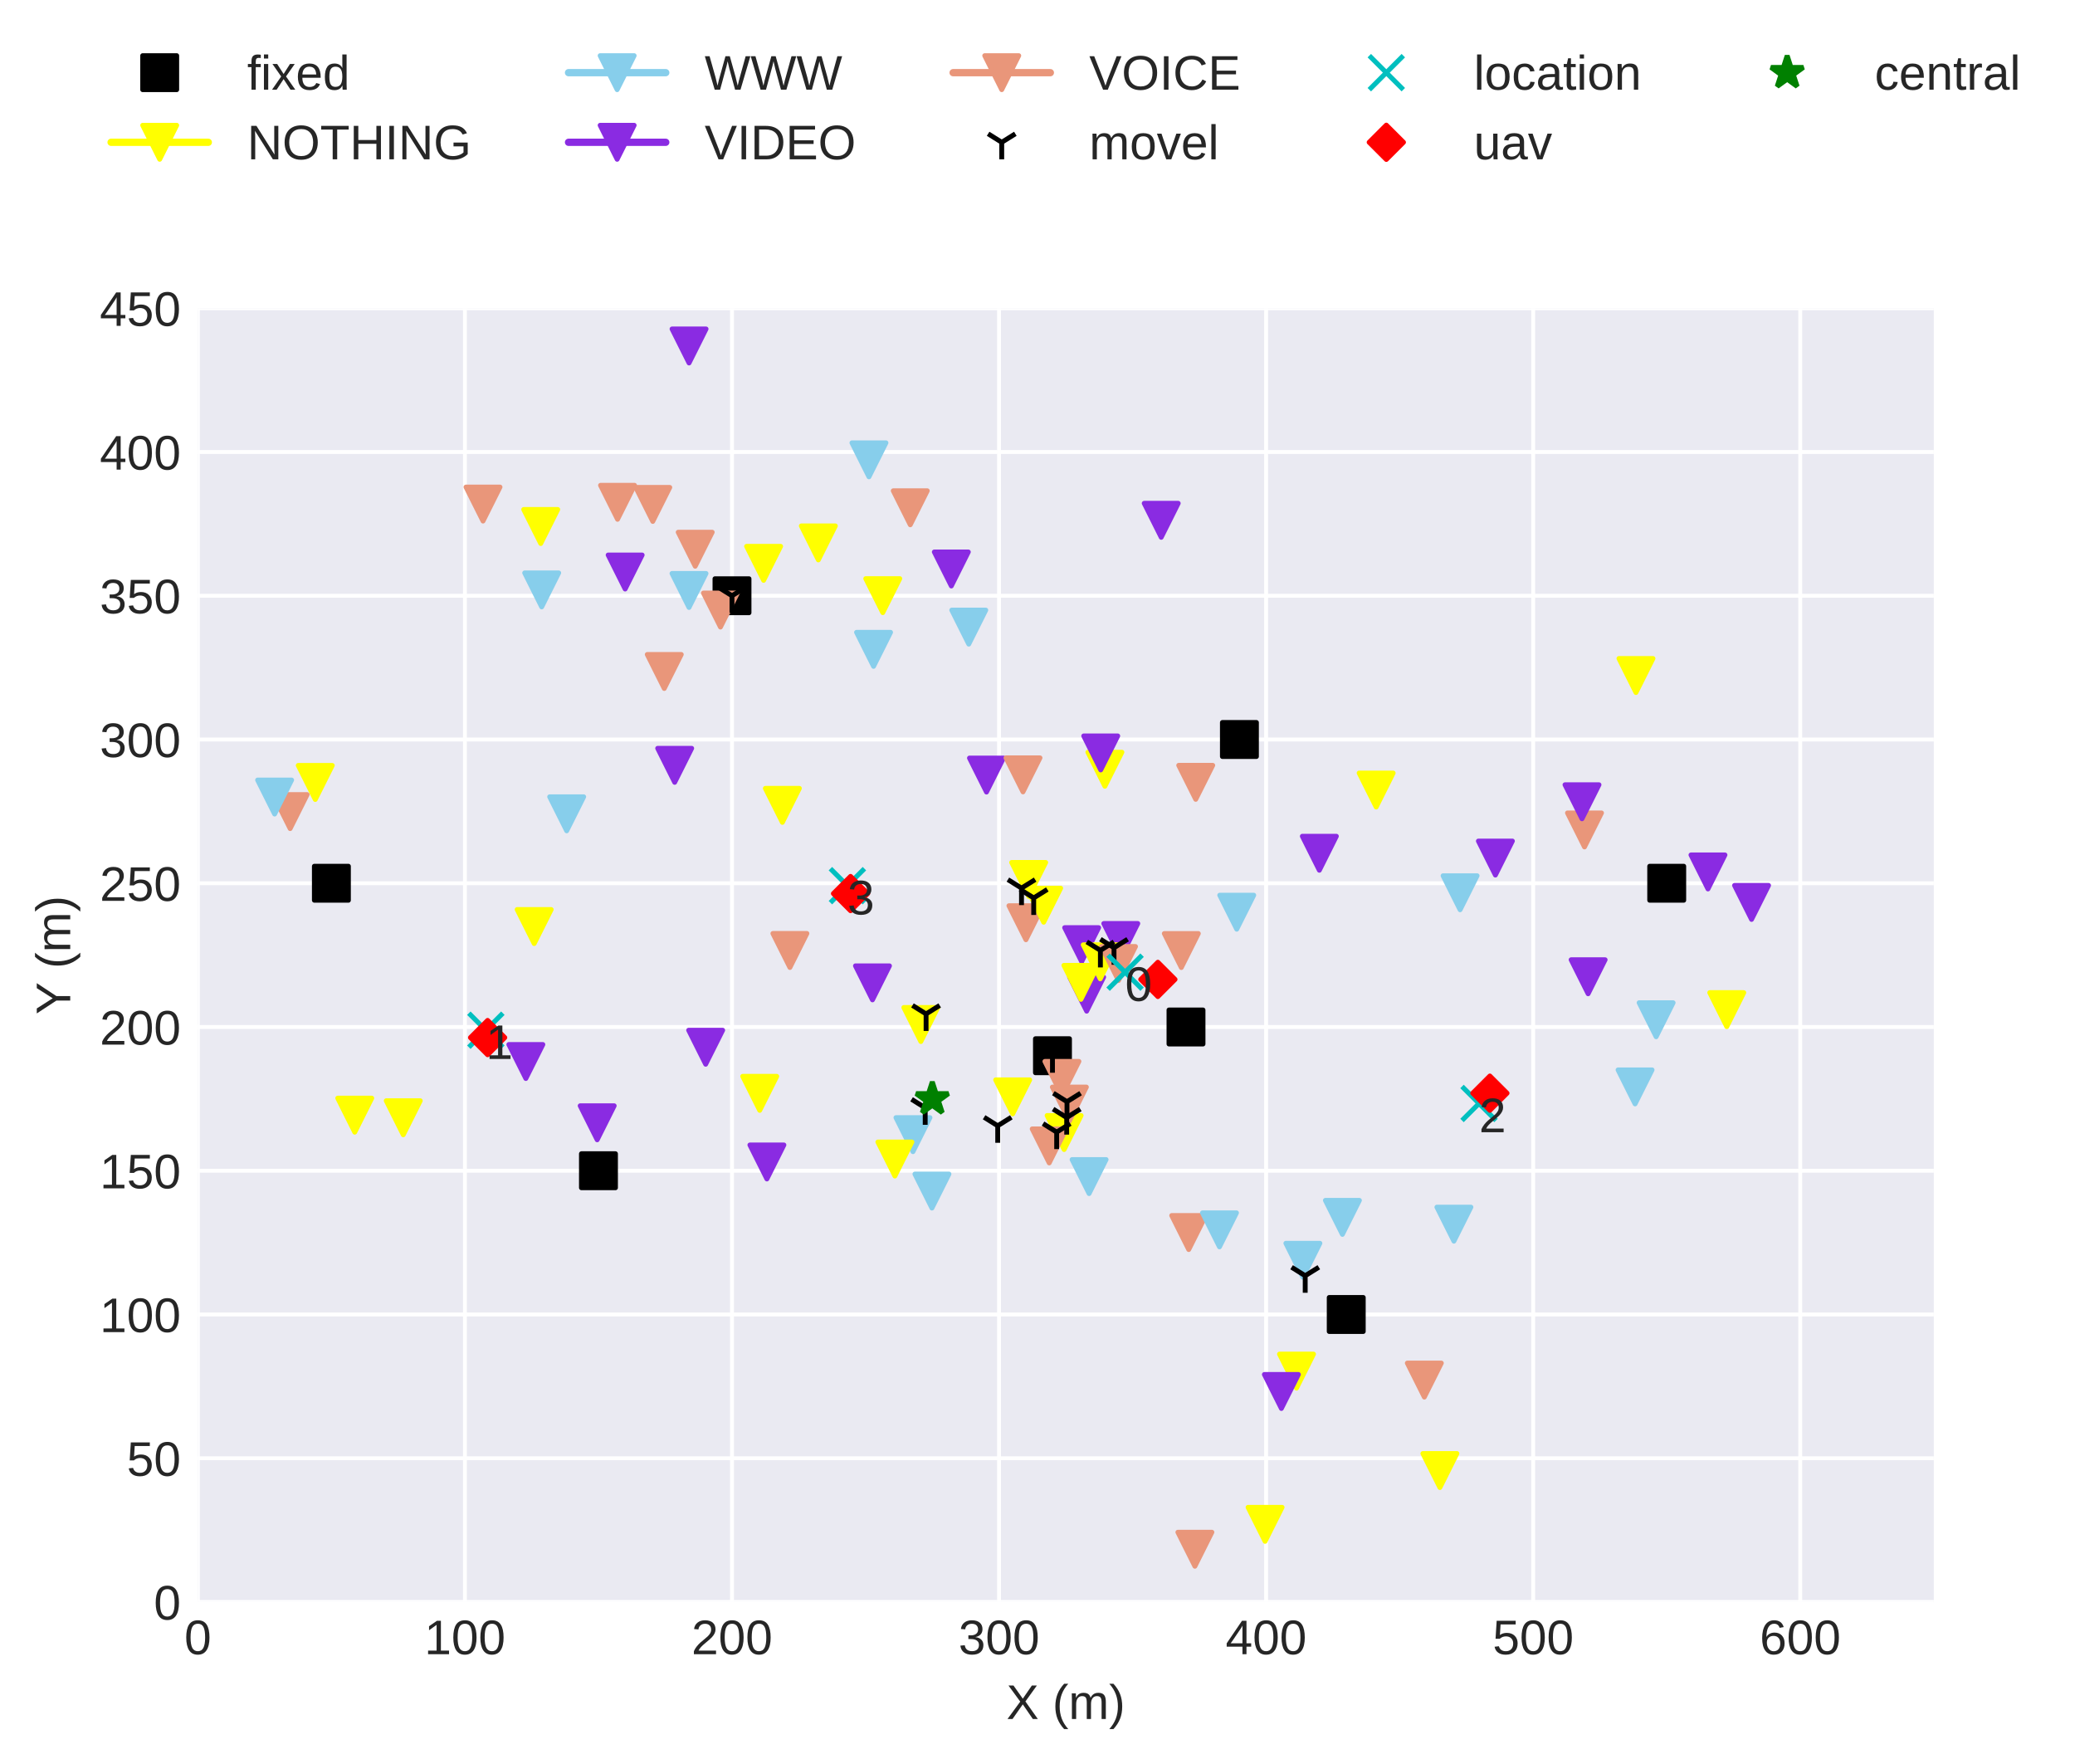 <?xml version="1.0" encoding="utf-8" standalone="no"?>
<!DOCTYPE svg PUBLIC "-//W3C//DTD SVG 1.1//EN"
  "http://www.w3.org/Graphics/SVG/1.1/DTD/svg11.dtd">
<!-- Created with matplotlib (http://matplotlib.org/) -->
<svg height="362.862pt" version="1.1" viewBox="0 0 426.876 362.862" width="426.876pt" xmlns="http://www.w3.org/2000/svg" xmlns:xlink="http://www.w3.org/1999/xlink">
 <defs>
  <style type="text/css">
*{stroke-linecap:butt;stroke-linejoin:round;}
  </style>
 </defs>
 <g id="figure_1">
  <g id="patch_1">
   <path d="M 0 362.862 
L 426.876 362.862 
L 426.876 0 
L 0 0 
z
" style="fill:#ffffff;"/>
  </g>
  <g id="axes_1">
   <g id="patch_2">
    <path d="M 40.705 329.518 
L 397.825 329.518 
L 397.825 63.406 
L 40.705 63.406 
z
" style="fill:#eaeaf2;"/>
   </g>
   <g id="matplotlib.axis_1">
    <g id="xtick_1">
     <g id="line2d_1">
      <path clip-path="url(#p4f3e0177c6)" d="M 40.705 329.518 
L 40.705 63.406 
" style="fill:none;stroke:#ffffff;stroke-linecap:round;stroke-width:0.8;"/>
     </g>
     <g id="line2d_2"/>
     <g id="text_1">
      <!-- 0 -->
      <defs>
       <path d="M 51.703 34.422 
Q 51.703 17.188 45.625 8.094 
Q 39.547 -0.984 27.688 -0.984 
Q 15.828 -0.984 9.859 8.047 
Q 3.906 17.094 3.906 34.422 
Q 3.906 52.156 9.688 60.984 
Q 15.484 69.828 27.984 69.828 
Q 40.141 69.828 45.922 60.891 
Q 51.703 51.953 51.703 34.422 
z
M 42.781 34.422 
Q 42.781 49.312 39.328 56 
Q 35.891 62.703 27.984 62.703 
Q 19.875 62.703 16.328 56.109 
Q 12.797 49.516 12.797 34.422 
Q 12.797 19.781 16.375 12.984 
Q 19.969 6.203 27.781 6.203 
Q 35.547 6.203 39.156 13.125 
Q 42.781 20.062 42.781 34.422 
z
" id="LiberationSans-30"/>
      </defs>
      <g style="fill:#262626;" transform="translate(37.924 340.265)scale(0.1 -0.1)">
       <use xlink:href="#LiberationSans-30"/>
      </g>
     </g>
    </g>
    <g id="xtick_2">
     <g id="line2d_3">
      <path clip-path="url(#p4f3e0177c6)" d="M 95.646 329.518 
L 95.646 63.406 
" style="fill:none;stroke:#ffffff;stroke-linecap:round;stroke-width:0.8;"/>
     </g>
     <g id="line2d_4"/>
     <g id="text_2">
      <!-- 100 -->
      <defs>
       <path d="M 7.625 0 
L 7.625 7.469 
L 25.141 7.469 
L 25.141 60.406 
L 9.625 49.312 
L 9.625 57.625 
L 25.875 68.797 
L 33.984 68.797 
L 33.984 7.469 
L 50.734 7.469 
L 50.734 0 
z
" id="LiberationSans-31"/>
      </defs>
      <g style="fill:#262626;" transform="translate(87.305 340.265)scale(0.1 -0.1)">
       <use xlink:href="#LiberationSans-31"/>
       <use x="55.615" xlink:href="#LiberationSans-30"/>
       <use x="111.23" xlink:href="#LiberationSans-30"/>
      </g>
     </g>
    </g>
    <g id="xtick_3">
     <g id="line2d_5">
      <path clip-path="url(#p4f3e0177c6)" d="M 150.588 329.518 
L 150.588 63.406 
" style="fill:none;stroke:#ffffff;stroke-linecap:round;stroke-width:0.8;"/>
     </g>
     <g id="line2d_6"/>
     <g id="text_3">
      <!-- 200 -->
      <defs>
       <path d="M 5.031 0 
L 5.031 6.203 
Q 7.516 11.922 11.109 16.281 
Q 14.703 20.656 18.656 24.188 
Q 22.609 27.734 26.484 30.766 
Q 30.375 33.797 33.5 36.812 
Q 36.625 39.844 38.547 43.156 
Q 40.484 46.484 40.484 50.688 
Q 40.484 56.344 37.156 59.469 
Q 33.844 62.594 27.938 62.594 
Q 22.312 62.594 18.672 59.547 
Q 15.047 56.5 14.406 50.984 
L 5.422 51.812 
Q 6.391 60.062 12.422 64.938 
Q 18.453 69.828 27.938 69.828 
Q 38.328 69.828 43.922 64.922 
Q 49.516 60.016 49.516 50.984 
Q 49.516 46.969 47.672 43.016 
Q 45.844 39.062 42.234 35.109 
Q 38.625 31.156 28.422 22.859 
Q 22.797 18.266 19.469 14.578 
Q 16.156 10.891 14.703 7.469 
L 50.594 7.469 
L 50.594 0 
z
" id="LiberationSans-32"/>
      </defs>
      <g style="fill:#262626;" transform="translate(142.246 340.265)scale(0.1 -0.1)">
       <use xlink:href="#LiberationSans-32"/>
       <use x="55.615" xlink:href="#LiberationSans-30"/>
       <use x="111.23" xlink:href="#LiberationSans-30"/>
      </g>
     </g>
    </g>
    <g id="xtick_4">
     <g id="line2d_7">
      <path clip-path="url(#p4f3e0177c6)" d="M 205.529 329.518 
L 205.529 63.406 
" style="fill:none;stroke:#ffffff;stroke-linecap:round;stroke-width:0.8;"/>
     </g>
     <g id="line2d_8"/>
     <g id="text_4">
      <!-- 300 -->
      <defs>
       <path d="M 51.219 19 
Q 51.219 9.469 45.156 4.234 
Q 39.109 -0.984 27.875 -0.984 
Q 17.438 -0.984 11.203 3.734 
Q 4.984 8.453 3.812 17.672 
L 12.891 18.5 
Q 14.656 6.297 27.875 6.297 
Q 34.516 6.297 38.297 9.562 
Q 42.094 12.844 42.094 19.281 
Q 42.094 24.906 37.766 28.047 
Q 33.453 31.203 25.297 31.203 
L 20.312 31.203 
L 20.312 38.812 
L 25.094 38.812 
Q 32.328 38.812 36.297 41.969 
Q 40.281 45.125 40.281 50.688 
Q 40.281 56.203 37.031 59.391 
Q 33.797 62.594 27.391 62.594 
Q 21.578 62.594 17.984 59.609 
Q 14.406 56.641 13.812 51.219 
L 4.984 51.906 
Q 5.953 60.359 11.984 65.094 
Q 18.016 69.828 27.484 69.828 
Q 37.844 69.828 43.578 65.016 
Q 49.312 60.203 49.312 51.609 
Q 49.312 45.016 45.625 40.891 
Q 41.938 36.766 34.906 35.297 
L 34.906 35.109 
Q 42.625 34.281 46.922 29.938 
Q 51.219 25.594 51.219 19 
z
" id="LiberationSans-33"/>
      </defs>
      <g style="fill:#262626;" transform="translate(197.188 340.265)scale(0.1 -0.1)">
       <use xlink:href="#LiberationSans-33"/>
       <use x="55.615" xlink:href="#LiberationSans-30"/>
       <use x="111.23" xlink:href="#LiberationSans-30"/>
      </g>
     </g>
    </g>
    <g id="xtick_5">
     <g id="line2d_9">
      <path clip-path="url(#p4f3e0177c6)" d="M 260.471 329.518 
L 260.471 63.406 
" style="fill:none;stroke:#ffffff;stroke-linecap:round;stroke-width:0.8;"/>
     </g>
     <g id="line2d_10"/>
     <g id="text_5">
      <!-- 400 -->
      <defs>
       <path d="M 43.016 15.578 
L 43.016 0 
L 34.719 0 
L 34.719 15.578 
L 2.297 15.578 
L 2.297 22.406 
L 33.797 68.797 
L 43.016 68.797 
L 43.016 22.516 
L 52.688 22.516 
L 52.688 15.578 
z
M 34.719 58.891 
Q 34.625 58.594 33.344 56.297 
Q 32.078 54 31.453 53.078 
L 13.812 27.094 
L 11.188 23.484 
L 10.406 22.516 
L 34.719 22.516 
z
" id="LiberationSans-34"/>
      </defs>
      <g style="fill:#262626;" transform="translate(252.129 340.265)scale(0.1 -0.1)">
       <use xlink:href="#LiberationSans-34"/>
       <use x="55.615" xlink:href="#LiberationSans-30"/>
       <use x="111.23" xlink:href="#LiberationSans-30"/>
      </g>
     </g>
    </g>
    <g id="xtick_6">
     <g id="line2d_11">
      <path clip-path="url(#p4f3e0177c6)" d="M 315.412 329.518 
L 315.412 63.406 
" style="fill:none;stroke:#ffffff;stroke-linecap:round;stroke-width:0.8;"/>
     </g>
     <g id="line2d_12"/>
     <g id="text_6">
      <!-- 500 -->
      <defs>
       <path d="M 51.422 22.406 
Q 51.422 11.531 44.953 5.266 
Q 38.484 -0.984 27 -0.984 
Q 17.391 -0.984 11.469 3.219 
Q 5.562 7.422 4 15.375 
L 12.891 16.406 
Q 15.672 6.203 27.203 6.203 
Q 34.281 6.203 38.281 10.469 
Q 42.281 14.75 42.281 22.219 
Q 42.281 28.719 38.25 32.719 
Q 34.234 36.719 27.391 36.719 
Q 23.828 36.719 20.75 35.594 
Q 17.672 34.469 14.594 31.781 
L 6 31.781 
L 8.297 68.797 
L 47.406 68.797 
L 47.406 61.328 
L 16.312 61.328 
L 14.984 39.5 
Q 20.703 43.891 29.203 43.891 
Q 39.359 43.891 45.391 37.938 
Q 51.422 31.984 51.422 22.406 
z
" id="LiberationSans-35"/>
      </defs>
      <g style="fill:#262626;" transform="translate(307.071 340.265)scale(0.1 -0.1)">
       <use xlink:href="#LiberationSans-35"/>
       <use x="55.615" xlink:href="#LiberationSans-30"/>
       <use x="111.23" xlink:href="#LiberationSans-30"/>
      </g>
     </g>
    </g>
    <g id="xtick_7">
     <g id="line2d_13">
      <path clip-path="url(#p4f3e0177c6)" d="M 370.354 329.518 
L 370.354 63.406 
" style="fill:none;stroke:#ffffff;stroke-linecap:round;stroke-width:0.8;"/>
     </g>
     <g id="line2d_14"/>
     <g id="text_7">
      <!-- 600 -->
      <defs>
       <path d="M 51.219 22.516 
Q 51.219 11.625 45.312 5.312 
Q 39.406 -0.984 29 -0.984 
Q 17.391 -0.984 11.234 7.656 
Q 5.078 16.312 5.078 32.812 
Q 5.078 50.688 11.469 60.25 
Q 17.875 69.828 29.688 69.828 
Q 45.266 69.828 49.312 55.812 
L 40.922 54.297 
Q 38.328 62.703 29.594 62.703 
Q 22.078 62.703 17.938 55.688 
Q 13.812 48.688 13.812 35.406 
Q 16.219 39.844 20.562 42.156 
Q 24.906 44.484 30.516 44.484 
Q 40.047 44.484 45.625 38.516 
Q 51.219 32.562 51.219 22.516 
z
M 42.281 22.125 
Q 42.281 29.594 38.625 33.641 
Q 34.969 37.703 28.422 37.703 
Q 22.266 37.703 18.484 34.109 
Q 14.703 30.516 14.703 24.219 
Q 14.703 16.266 18.625 11.188 
Q 22.562 6.109 28.719 6.109 
Q 35.062 6.109 38.672 10.375 
Q 42.281 14.656 42.281 22.125 
z
" id="LiberationSans-36"/>
      </defs>
      <g style="fill:#262626;" transform="translate(362.013 340.265)scale(0.1 -0.1)">
       <use xlink:href="#LiberationSans-36"/>
       <use x="55.615" xlink:href="#LiberationSans-30"/>
       <use x="111.23" xlink:href="#LiberationSans-30"/>
      </g>
     </g>
    </g>
    <g id="text_8">
     <!-- X (m) -->
     <defs>
      <path d="M 54.297 0 
L 33.641 30.078 
L 12.547 0 
L 2.25 0 
L 28.422 35.75 
L 4.25 68.797 
L 14.547 68.797 
L 33.688 41.797 
L 52.297 68.797 
L 62.594 68.797 
L 39.062 36.078 
L 64.594 0 
z
" id="LiberationSans-58"/>
      <path id="LiberationSans-20"/>
      <path d="M 6.203 25.984 
Q 6.203 40.094 10.625 51.312 
Q 15.047 62.547 24.219 72.469 
L 32.719 72.469 
Q 23.578 62.312 19.312 50.875 
Q 15.047 39.453 15.047 25.875 
Q 15.047 12.359 19.266 0.969 
Q 23.484 -10.406 32.719 -20.703 
L 24.219 -20.703 
Q 14.984 -10.75 10.594 0.5 
Q 6.203 11.766 6.203 25.781 
z
" id="LiberationSans-28"/>
      <path d="M 37.5 0 
L 37.5 33.5 
Q 37.5 41.156 35.391 44.078 
Q 33.297 47.016 27.828 47.016 
Q 22.219 47.016 18.938 42.719 
Q 15.672 38.422 15.672 30.609 
L 15.672 0 
L 6.938 0 
L 6.938 41.547 
Q 6.938 50.781 6.641 52.828 
L 14.938 52.828 
Q 14.984 52.594 15.031 51.516 
Q 15.094 50.438 15.156 49.047 
Q 15.234 47.656 15.328 43.797 
L 15.484 43.797 
Q 18.312 49.422 21.969 51.609 
Q 25.641 53.812 30.906 53.812 
Q 36.922 53.812 40.406 51.422 
Q 43.891 49.031 45.266 43.797 
L 45.406 43.797 
Q 48.141 49.125 52.016 51.469 
Q 55.906 53.812 61.422 53.812 
Q 69.438 53.812 73.062 49.469 
Q 76.703 45.125 76.703 35.203 
L 76.703 0 
L 68.016 0 
L 68.016 33.5 
Q 68.016 41.156 65.906 44.078 
Q 63.812 47.016 58.344 47.016 
Q 52.594 47.016 49.391 42.75 
Q 46.188 38.484 46.188 30.609 
L 46.188 0 
z
" id="LiberationSans-6d"/>
      <path d="M 27.094 25.781 
Q 27.094 11.672 22.672 0.438 
Q 18.266 -10.797 9.078 -20.703 
L 0.594 -20.703 
Q 9.766 -10.453 14.016 0.891 
Q 18.266 12.25 18.266 25.875 
Q 18.266 39.5 13.984 50.875 
Q 9.719 62.25 0.594 72.469 
L 9.078 72.469 
Q 18.312 62.5 22.703 51.234 
Q 27.094 39.984 27.094 25.984 
z
" id="LiberationSans-29"/>
     </defs>
     <g style="fill:#262626;" transform="translate(207.046 353.587)scale(0.1 -0.1)">
      <use xlink:href="#LiberationSans-58"/>
      <use x="66.699" xlink:href="#LiberationSans-20"/>
      <use x="94.482" xlink:href="#LiberationSans-28"/>
      <use x="127.783" xlink:href="#LiberationSans-6d"/>
      <use x="211.084" xlink:href="#LiberationSans-29"/>
     </g>
    </g>
   </g>
   <g id="matplotlib.axis_2">
    <g id="ytick_1">
     <g id="line2d_15">
      <path clip-path="url(#p4f3e0177c6)" d="M 40.705 329.518 
L 397.825 329.518 
" style="fill:none;stroke:#ffffff;stroke-linecap:round;stroke-width:0.8;"/>
     </g>
     <g id="line2d_16"/>
     <g id="text_9">
      <!-- 0 -->
      <g style="fill:#262626;" transform="translate(31.644 333.141)scale(0.1 -0.1)">
       <use xlink:href="#LiberationSans-30"/>
      </g>
     </g>
    </g>
    <g id="ytick_2">
     <g id="line2d_17">
      <path clip-path="url(#p4f3e0177c6)" d="M 40.705 299.95 
L 397.825 299.95 
" style="fill:none;stroke:#ffffff;stroke-linecap:round;stroke-width:0.8;"/>
     </g>
     <g id="line2d_18"/>
     <g id="text_10">
      <!-- 50 -->
      <g style="fill:#262626;" transform="translate(26.083 303.573)scale(0.1 -0.1)">
       <use xlink:href="#LiberationSans-35"/>
       <use x="55.615" xlink:href="#LiberationSans-30"/>
      </g>
     </g>
    </g>
    <g id="ytick_3">
     <g id="line2d_19">
      <path clip-path="url(#p4f3e0177c6)" d="M 40.705 270.382 
L 397.825 270.382 
" style="fill:none;stroke:#ffffff;stroke-linecap:round;stroke-width:0.8;"/>
     </g>
     <g id="line2d_20"/>
     <g id="text_11">
      <!-- 100 -->
      <g style="fill:#262626;" transform="translate(20.522 274.005)scale(0.1 -0.1)">
       <use xlink:href="#LiberationSans-31"/>
       <use x="55.615" xlink:href="#LiberationSans-30"/>
       <use x="111.23" xlink:href="#LiberationSans-30"/>
      </g>
     </g>
    </g>
    <g id="ytick_4">
     <g id="line2d_21">
      <path clip-path="url(#p4f3e0177c6)" d="M 40.705 240.814 
L 397.825 240.814 
" style="fill:none;stroke:#ffffff;stroke-linecap:round;stroke-width:0.8;"/>
     </g>
     <g id="line2d_22"/>
     <g id="text_12">
      <!-- 150 -->
      <g style="fill:#262626;" transform="translate(20.522 244.437)scale(0.1 -0.1)">
       <use xlink:href="#LiberationSans-31"/>
       <use x="55.615" xlink:href="#LiberationSans-35"/>
       <use x="111.23" xlink:href="#LiberationSans-30"/>
      </g>
     </g>
    </g>
    <g id="ytick_5">
     <g id="line2d_23">
      <path clip-path="url(#p4f3e0177c6)" d="M 40.705 211.246 
L 397.825 211.246 
" style="fill:none;stroke:#ffffff;stroke-linecap:round;stroke-width:0.8;"/>
     </g>
     <g id="line2d_24"/>
     <g id="text_13">
      <!-- 200 -->
      <g style="fill:#262626;" transform="translate(20.522 214.869)scale(0.1 -0.1)">
       <use xlink:href="#LiberationSans-32"/>
       <use x="55.615" xlink:href="#LiberationSans-30"/>
       <use x="111.23" xlink:href="#LiberationSans-30"/>
      </g>
     </g>
    </g>
    <g id="ytick_6">
     <g id="line2d_25">
      <path clip-path="url(#p4f3e0177c6)" d="M 40.705 181.678 
L 397.825 181.678 
" style="fill:none;stroke:#ffffff;stroke-linecap:round;stroke-width:0.8;"/>
     </g>
     <g id="line2d_26"/>
     <g id="text_14">
      <!-- 250 -->
      <g style="fill:#262626;" transform="translate(20.522 185.301)scale(0.1 -0.1)">
       <use xlink:href="#LiberationSans-32"/>
       <use x="55.615" xlink:href="#LiberationSans-35"/>
       <use x="111.23" xlink:href="#LiberationSans-30"/>
      </g>
     </g>
    </g>
    <g id="ytick_7">
     <g id="line2d_27">
      <path clip-path="url(#p4f3e0177c6)" d="M 40.705 152.11 
L 397.825 152.11 
" style="fill:none;stroke:#ffffff;stroke-linecap:round;stroke-width:0.8;"/>
     </g>
     <g id="line2d_28"/>
     <g id="text_15">
      <!-- 300 -->
      <g style="fill:#262626;" transform="translate(20.522 155.733)scale(0.1 -0.1)">
       <use xlink:href="#LiberationSans-33"/>
       <use x="55.615" xlink:href="#LiberationSans-30"/>
       <use x="111.23" xlink:href="#LiberationSans-30"/>
      </g>
     </g>
    </g>
    <g id="ytick_8">
     <g id="line2d_29">
      <path clip-path="url(#p4f3e0177c6)" d="M 40.705 122.542 
L 397.825 122.542 
" style="fill:none;stroke:#ffffff;stroke-linecap:round;stroke-width:0.8;"/>
     </g>
     <g id="line2d_30"/>
     <g id="text_16">
      <!-- 350 -->
      <g style="fill:#262626;" transform="translate(20.522 126.165)scale(0.1 -0.1)">
       <use xlink:href="#LiberationSans-33"/>
       <use x="55.615" xlink:href="#LiberationSans-35"/>
       <use x="111.23" xlink:href="#LiberationSans-30"/>
      </g>
     </g>
    </g>
    <g id="ytick_9">
     <g id="line2d_31">
      <path clip-path="url(#p4f3e0177c6)" d="M 40.705 92.974 
L 397.825 92.974 
" style="fill:none;stroke:#ffffff;stroke-linecap:round;stroke-width:0.8;"/>
     </g>
     <g id="line2d_32"/>
     <g id="text_17">
      <!-- 400 -->
      <g style="fill:#262626;" transform="translate(20.522 96.597)scale(0.1 -0.1)">
       <use xlink:href="#LiberationSans-34"/>
       <use x="55.615" xlink:href="#LiberationSans-30"/>
       <use x="111.23" xlink:href="#LiberationSans-30"/>
      </g>
     </g>
    </g>
    <g id="ytick_10">
     <g id="line2d_33">
      <path clip-path="url(#p4f3e0177c6)" d="M 40.705 63.406 
L 397.825 63.406 
" style="fill:none;stroke:#ffffff;stroke-linecap:round;stroke-width:0.8;"/>
     </g>
     <g id="line2d_34"/>
     <g id="text_18">
      <!-- 450 -->
      <g style="fill:#262626;" transform="translate(20.522 67.029)scale(0.1 -0.1)">
       <use xlink:href="#LiberationSans-34"/>
       <use x="55.615" xlink:href="#LiberationSans-35"/>
       <use x="111.23" xlink:href="#LiberationSans-30"/>
      </g>
     </g>
    </g>
    <g id="text_19">
     <!-- Y (m) -->
     <defs>
      <path d="M 37.938 28.516 
L 37.938 0 
L 28.656 0 
L 28.656 28.516 
L 2.203 68.797 
L 12.453 68.797 
L 33.406 36.031 
L 54.25 68.797 
L 64.5 68.797 
z
" id="LiberationSans-59"/>
     </defs>
     <g style="fill:#262626;" transform="translate(14.447 208.68)rotate(-90)scale(0.1 -0.1)">
      <use xlink:href="#LiberationSans-59"/>
      <use x="66.684" xlink:href="#LiberationSans-20"/>
      <use x="94.467" xlink:href="#LiberationSans-28"/>
      <use x="127.768" xlink:href="#LiberationSans-6d"/>
      <use x="211.068" xlink:href="#LiberationSans-29"/>
     </g>
    </g>
   </g>
   <g id="line2d_35">
    <defs>
     <path d="M -3.5 3.5 
L 3.5 3.5 
L 3.5 -3.5 
L -3.5 -3.5 
z
" id="mad1cfa0658" style="stroke:#000000;stroke-linejoin:miter;"/>
    </defs>
    <g clip-path="url(#p4f3e0177c6)">
     <use style="stroke:#000000;stroke-linejoin:miter;" x="342.883" xlink:href="#mad1cfa0658" y="181.678"/>
    </g>
   </g>
   <g id="line2d_36">
    <g clip-path="url(#p4f3e0177c6)">
     <use style="stroke:#000000;stroke-linejoin:miter;" x="243.988" xlink:href="#mad1cfa0658" y="211.246"/>
    </g>
   </g>
   <g id="line2d_37">
    <g clip-path="url(#p4f3e0177c6)">
     <use style="stroke:#000000;stroke-linejoin:miter;" x="254.977" xlink:href="#mad1cfa0658" y="152.11"/>
    </g>
   </g>
   <g id="line2d_38">
    <g clip-path="url(#p4f3e0177c6)">
     <use style="stroke:#000000;stroke-linejoin:miter;" x="216.518" xlink:href="#mad1cfa0658" y="217.159"/>
    </g>
   </g>
   <g id="line2d_39">
    <g clip-path="url(#p4f3e0177c6)">
     <use style="stroke:#000000;stroke-linejoin:miter;" x="276.953" xlink:href="#mad1cfa0658" y="270.382"/>
    </g>
   </g>
   <g id="line2d_40">
    <g clip-path="url(#p4f3e0177c6)">
     <use style="stroke:#000000;stroke-linejoin:miter;" x="123.117" xlink:href="#mad1cfa0658" y="240.814"/>
    </g>
   </g>
   <g id="line2d_41">
    <g clip-path="url(#p4f3e0177c6)">
     <use style="stroke:#000000;stroke-linejoin:miter;" x="150.588" xlink:href="#mad1cfa0658" y="122.542"/>
    </g>
   </g>
   <g id="line2d_42">
    <g clip-path="url(#p4f3e0177c6)">
     <use style="stroke:#000000;stroke-linejoin:miter;" x="68.175" xlink:href="#mad1cfa0658" y="181.678"/>
    </g>
   </g>
   <g id="line2d_43">
    <path clip-path="url(#p4f3e0177c6)" d="M 283.108 162.508 
" style="fill:none;stroke:#ffff00;stroke-linecap:round;stroke-width:1.5;"/>
    <defs>
     <path d="M -0 3.5 
L 3.5 -3.5 
L -3.5 -3.5 
z
" id="m75bd4e805d" style="stroke:#ffff00;stroke-linejoin:miter;"/>
    </defs>
    <g clip-path="url(#p4f3e0177c6)">
     <use style="fill:#ffff00;stroke:#ffff00;stroke-linejoin:miter;" x="283.108" xlink:href="#m75bd4e805d" y="162.508"/>
    </g>
   </g>
   <g id="line2d_44">
    <path clip-path="url(#p4f3e0177c6)" d="M 336.371 223.57 
" style="fill:none;stroke:#87ceeb;stroke-linecap:round;stroke-width:1.5;"/>
    <defs>
     <path d="M -0 3.5 
L 3.5 -3.5 
L -3.5 -3.5 
z
" id="m8c64657dd4" style="stroke:#87ceeb;stroke-linejoin:miter;"/>
    </defs>
    <g clip-path="url(#p4f3e0177c6)">
     <use style="fill:#87ceeb;stroke:#87ceeb;stroke-linejoin:miter;" x="336.371" xlink:href="#m8c64657dd4" y="223.57"/>
    </g>
   </g>
   <g id="line2d_45">
    <path clip-path="url(#p4f3e0177c6)" d="M 326.715 200.914 
" style="fill:none;stroke:#8a2be2;stroke-linecap:round;stroke-width:1.5;"/>
    <defs>
     <path d="M -0 3.5 
L 3.5 -3.5 
L -3.5 -3.5 
z
" id="mc148a8957f" style="stroke:#8a2be2;stroke-linejoin:miter;"/>
    </defs>
    <g clip-path="url(#p4f3e0177c6)">
     <use style="fill:#8a2be2;stroke:#8a2be2;stroke-linejoin:miter;" x="326.715" xlink:href="#mc148a8957f" y="200.914"/>
    </g>
   </g>
   <g id="line2d_46">
    <path clip-path="url(#p4f3e0177c6)" d="M 300.376 183.636 
" style="fill:none;stroke:#87ceeb;stroke-linecap:round;stroke-width:1.5;"/>
    <g clip-path="url(#p4f3e0177c6)">
     <use style="fill:#87ceeb;stroke:#87ceeb;stroke-linejoin:miter;" x="300.376" xlink:href="#m8c64657dd4" y="183.636"/>
    </g>
   </g>
   <g id="line2d_47">
    <path clip-path="url(#p4f3e0177c6)" d="M 307.637 176.499 
" style="fill:none;stroke:#8a2be2;stroke-linecap:round;stroke-width:1.5;"/>
    <g clip-path="url(#p4f3e0177c6)">
     <use style="fill:#8a2be2;stroke:#8a2be2;stroke-linejoin:miter;" x="307.637" xlink:href="#mc148a8957f" y="176.499"/>
    </g>
   </g>
   <g id="line2d_48">
    <path clip-path="url(#p4f3e0177c6)" d="M 360.335 185.623 
" style="fill:none;stroke:#8a2be2;stroke-linecap:round;stroke-width:1.5;"/>
    <g clip-path="url(#p4f3e0177c6)">
     <use style="fill:#8a2be2;stroke:#8a2be2;stroke-linejoin:miter;" x="360.335" xlink:href="#mc148a8957f" y="185.623"/>
    </g>
   </g>
   <g id="line2d_49">
    <path clip-path="url(#p4f3e0177c6)" d="M 351.369 179.355 
" style="fill:none;stroke:#8a2be2;stroke-linecap:round;stroke-width:1.5;"/>
    <g clip-path="url(#p4f3e0177c6)">
     <use style="fill:#8a2be2;stroke:#8a2be2;stroke-linejoin:miter;" x="351.369" xlink:href="#mc148a8957f" y="179.355"/>
    </g>
   </g>
   <g id="line2d_50">
    <path clip-path="url(#p4f3e0177c6)" d="M 325.968 170.716 
" style="fill:none;stroke:#e9967a;stroke-linecap:round;stroke-width:1.5;"/>
    <defs>
     <path d="M -0 3.5 
L 3.5 -3.5 
L -3.5 -3.5 
z
" id="m96955327e7" style="stroke:#e9967a;stroke-linejoin:miter;"/>
    </defs>
    <g clip-path="url(#p4f3e0177c6)">
     <use style="fill:#e9967a;stroke:#e9967a;stroke-linejoin:miter;" x="325.968" xlink:href="#m96955327e7" y="170.716"/>
    </g>
   </g>
   <g id="line2d_51">
    <path clip-path="url(#p4f3e0177c6)" d="M 336.556 138.95 
" style="fill:none;stroke:#ffff00;stroke-linecap:round;stroke-width:1.5;"/>
    <g clip-path="url(#p4f3e0177c6)">
     <use style="fill:#ffff00;stroke:#ffff00;stroke-linejoin:miter;" x="336.556" xlink:href="#m75bd4e805d" y="138.95"/>
    </g>
   </g>
   <g id="line2d_52">
    <path clip-path="url(#p4f3e0177c6)" d="M 325.453 164.919 
" style="fill:none;stroke:#8a2be2;stroke-linecap:round;stroke-width:1.5;"/>
    <g clip-path="url(#p4f3e0177c6)">
     <use style="fill:#8a2be2;stroke:#8a2be2;stroke-linejoin:miter;" x="325.453" xlink:href="#mc148a8957f" y="164.919"/>
    </g>
   </g>
   <g id="line2d_53">
    <path clip-path="url(#p4f3e0177c6)" d="M 355.235 207.677 
" style="fill:none;stroke:#ffff00;stroke-linecap:round;stroke-width:1.5;"/>
    <g clip-path="url(#p4f3e0177c6)">
     <use style="fill:#ffff00;stroke:#ffff00;stroke-linejoin:miter;" x="355.235" xlink:href="#m75bd4e805d" y="207.677"/>
    </g>
   </g>
   <g id="line2d_54">
    <path clip-path="url(#p4f3e0177c6)" d="M 340.703 209.756 
" style="fill:none;stroke:#87ceeb;stroke-linecap:round;stroke-width:1.5;"/>
    <g clip-path="url(#p4f3e0177c6)">
     <use style="fill:#87ceeb;stroke:#87ceeb;stroke-linejoin:miter;" x="340.703" xlink:href="#m8c64657dd4" y="209.756"/>
    </g>
   </g>
   <g id="line2d_55">
    <path clip-path="url(#p4f3e0177c6)" d="M 202.944 159.426 
" style="fill:none;stroke:#8a2be2;stroke-linecap:round;stroke-width:1.5;"/>
    <g clip-path="url(#p4f3e0177c6)">
     <use style="fill:#8a2be2;stroke:#8a2be2;stroke-linejoin:miter;" x="202.944" xlink:href="#mc148a8957f" y="159.426"/>
    </g>
   </g>
   <g id="line2d_56">
    <path clip-path="url(#p4f3e0177c6)" d="M 218.46 221.826 
" style="fill:none;stroke:#e9967a;stroke-linecap:round;stroke-width:1.5;"/>
    <g clip-path="url(#p4f3e0177c6)">
     <use style="fill:#e9967a;stroke:#e9967a;stroke-linejoin:miter;" x="218.46" xlink:href="#m96955327e7" y="221.826"/>
    </g>
   </g>
   <g id="line2d_57">
    <path clip-path="url(#p4f3e0177c6)" d="M 211.058 189.802 
" style="fill:none;stroke:#e9967a;stroke-linecap:round;stroke-width:1.5;"/>
    <g clip-path="url(#p4f3e0177c6)">
     <use style="fill:#e9967a;stroke:#e9967a;stroke-linejoin:miter;" x="211.058" xlink:href="#m96955327e7" y="189.802"/>
    </g>
   </g>
   <g id="line2d_58">
    <path clip-path="url(#p4f3e0177c6)" d="M 238.889 107.025 
" style="fill:none;stroke:#8a2be2;stroke-linecap:round;stroke-width:1.5;"/>
    <g clip-path="url(#p4f3e0177c6)">
     <use style="fill:#8a2be2;stroke:#8a2be2;stroke-linejoin:miter;" x="238.889" xlink:href="#mc148a8957f" y="107.025"/>
    </g>
   </g>
   <g id="line2d_59">
    <path clip-path="url(#p4f3e0177c6)" d="M 271.422 175.509 
" style="fill:none;stroke:#8a2be2;stroke-linecap:round;stroke-width:1.5;"/>
    <g clip-path="url(#p4f3e0177c6)">
     <use style="fill:#8a2be2;stroke:#8a2be2;stroke-linejoin:miter;" x="271.422" xlink:href="#mc148a8957f" y="175.509"/>
    </g>
   </g>
   <g id="line2d_60">
    <path clip-path="url(#p4f3e0177c6)" d="M 243.025 195.52 
" style="fill:none;stroke:#e9967a;stroke-linecap:round;stroke-width:1.5;"/>
    <g clip-path="url(#p4f3e0177c6)">
     <use style="fill:#e9967a;stroke:#e9967a;stroke-linejoin:miter;" x="243.025" xlink:href="#m96955327e7" y="195.52"/>
    </g>
   </g>
   <g id="line2d_61">
    <path clip-path="url(#p4f3e0177c6)" d="M 230.573 193.458 
" style="fill:none;stroke:#8a2be2;stroke-linecap:round;stroke-width:1.5;"/>
    <g clip-path="url(#p4f3e0177c6)">
     <use style="fill:#8a2be2;stroke:#8a2be2;stroke-linejoin:miter;" x="230.573" xlink:href="#mc148a8957f" y="193.458"/>
    </g>
   </g>
   <g id="line2d_62">
    <path clip-path="url(#p4f3e0177c6)" d="M 245.989 160.922 
" style="fill:none;stroke:#e9967a;stroke-linecap:round;stroke-width:1.5;"/>
    <g clip-path="url(#p4f3e0177c6)">
     <use style="fill:#e9967a;stroke:#e9967a;stroke-linejoin:miter;" x="245.989" xlink:href="#m96955327e7" y="160.922"/>
    </g>
   </g>
   <g id="line2d_63">
    <path clip-path="url(#p4f3e0177c6)" d="M 218.912 232.955 
" style="fill:none;stroke:#ffff00;stroke-linecap:round;stroke-width:1.5;"/>
    <g clip-path="url(#p4f3e0177c6)">
     <use style="fill:#ffff00;stroke:#ffff00;stroke-linejoin:miter;" x="218.912" xlink:href="#m75bd4e805d" y="232.955"/>
    </g>
   </g>
   <g id="line2d_64">
    <path clip-path="url(#p4f3e0177c6)" d="M 189.439 210.739 
" style="fill:none;stroke:#ffff00;stroke-linecap:round;stroke-width:1.5;"/>
    <g clip-path="url(#p4f3e0177c6)">
     <use style="fill:#ffff00;stroke:#ffff00;stroke-linejoin:miter;" x="189.439" xlink:href="#m75bd4e805d" y="210.739"/>
    </g>
   </g>
   <g id="line2d_65">
    <path clip-path="url(#p4f3e0177c6)" d="M 224.052 242.013 
" style="fill:none;stroke:#87ceeb;stroke-linecap:round;stroke-width:1.5;"/>
    <g clip-path="url(#p4f3e0177c6)">
     <use style="fill:#87ceeb;stroke:#87ceeb;stroke-linejoin:miter;" x="224.052" xlink:href="#m8c64657dd4" y="242.013"/>
    </g>
   </g>
   <g id="line2d_66">
    <path clip-path="url(#p4f3e0177c6)" d="M 179.486 202.168 
" style="fill:none;stroke:#8a2be2;stroke-linecap:round;stroke-width:1.5;"/>
    <g clip-path="url(#p4f3e0177c6)">
     <use style="fill:#8a2be2;stroke:#8a2be2;stroke-linejoin:miter;" x="179.486" xlink:href="#mc148a8957f" y="202.168"/>
    </g>
   </g>
   <g id="line2d_67">
    <path clip-path="url(#p4f3e0177c6)" d="M 227.303 158.228 
" style="fill:none;stroke:#ffff00;stroke-linecap:round;stroke-width:1.5;"/>
    <g clip-path="url(#p4f3e0177c6)">
     <use style="fill:#ffff00;stroke:#ffff00;stroke-linejoin:miter;" x="227.303" xlink:href="#m75bd4e805d" y="158.228"/>
    </g>
   </g>
   <g id="line2d_68">
    <path clip-path="url(#p4f3e0177c6)" d="M 223.55 204.492 
" style="fill:none;stroke:#8a2be2;stroke-linecap:round;stroke-width:1.5;"/>
    <g clip-path="url(#p4f3e0177c6)">
     <use style="fill:#8a2be2;stroke:#8a2be2;stroke-linejoin:miter;" x="223.55" xlink:href="#mc148a8957f" y="204.492"/>
    </g>
   </g>
   <g id="line2d_69">
    <path clip-path="url(#p4f3e0177c6)" d="M 191.72 244.995 
" style="fill:none;stroke:#87ceeb;stroke-linecap:round;stroke-width:1.5;"/>
    <g clip-path="url(#p4f3e0177c6)">
     <use style="fill:#87ceeb;stroke:#87ceeb;stroke-linejoin:miter;" x="191.72" xlink:href="#m8c64657dd4" y="244.995"/>
    </g>
   </g>
   <g id="line2d_70">
    <path clip-path="url(#p4f3e0177c6)" d="M 199.298 128.994 
" style="fill:none;stroke:#87ceeb;stroke-linecap:round;stroke-width:1.5;"/>
    <g clip-path="url(#p4f3e0177c6)">
     <use style="fill:#87ceeb;stroke:#87ceeb;stroke-linejoin:miter;" x="199.298" xlink:href="#m8c64657dd4" y="128.994"/>
    </g>
   </g>
   <g id="line2d_71">
    <path clip-path="url(#p4f3e0177c6)" d="M 208.332 225.622 
" style="fill:none;stroke:#ffff00;stroke-linecap:round;stroke-width:1.5;"/>
    <g clip-path="url(#p4f3e0177c6)">
     <use style="fill:#ffff00;stroke:#ffff00;stroke-linejoin:miter;" x="208.332" xlink:href="#m75bd4e805d" y="225.622"/>
    </g>
   </g>
   <g id="line2d_72">
    <path clip-path="url(#p4f3e0177c6)" d="M 210.452 159.388 
" style="fill:none;stroke:#e9967a;stroke-linecap:round;stroke-width:1.5;"/>
    <g clip-path="url(#p4f3e0177c6)">
     <use style="fill:#e9967a;stroke:#e9967a;stroke-linejoin:miter;" x="210.452" xlink:href="#m96955327e7" y="159.388"/>
    </g>
   </g>
   <g id="line2d_73">
    <path clip-path="url(#p4f3e0177c6)" d="M 214.705 186.197 
" style="fill:none;stroke:#ffff00;stroke-linecap:round;stroke-width:1.5;"/>
    <g clip-path="url(#p4f3e0177c6)">
     <use style="fill:#ffff00;stroke:#ffff00;stroke-linejoin:miter;" x="214.705" xlink:href="#m75bd4e805d" y="186.197"/>
    </g>
   </g>
   <g id="line2d_74">
    <path clip-path="url(#p4f3e0177c6)" d="M 211.625 180.901 
" style="fill:none;stroke:#ffff00;stroke-linecap:round;stroke-width:1.5;"/>
    <g clip-path="url(#p4f3e0177c6)">
     <use style="fill:#ffff00;stroke:#ffff00;stroke-linejoin:miter;" x="211.625" xlink:href="#m75bd4e805d" y="180.901"/>
    </g>
   </g>
   <g id="line2d_75">
    <path clip-path="url(#p4f3e0177c6)" d="M 254.425 187.634 
" style="fill:none;stroke:#87ceeb;stroke-linecap:round;stroke-width:1.5;"/>
    <g clip-path="url(#p4f3e0177c6)">
     <use style="fill:#87ceeb;stroke:#87ceeb;stroke-linejoin:miter;" x="254.425" xlink:href="#m8c64657dd4" y="187.634"/>
    </g>
   </g>
   <g id="line2d_76">
    <path clip-path="url(#p4f3e0177c6)" d="M 157.768 239.011 
" style="fill:none;stroke:#8a2be2;stroke-linecap:round;stroke-width:1.5;"/>
    <g clip-path="url(#p4f3e0177c6)">
     <use style="fill:#8a2be2;stroke:#8a2be2;stroke-linejoin:miter;" x="157.768" xlink:href="#mc148a8957f" y="239.011"/>
    </g>
   </g>
   <g id="line2d_77">
    <path clip-path="url(#p4f3e0177c6)" d="M 222.523 194.313 
" style="fill:none;stroke:#8a2be2;stroke-linecap:round;stroke-width:1.5;"/>
    <g clip-path="url(#p4f3e0177c6)">
     <use style="fill:#8a2be2;stroke:#8a2be2;stroke-linejoin:miter;" x="222.523" xlink:href="#mc148a8957f" y="194.313"/>
    </g>
   </g>
   <g id="line2d_78">
    <path clip-path="url(#p4f3e0177c6)" d="M 226.344 197.841 
" style="fill:none;stroke:#ffff00;stroke-linecap:round;stroke-width:1.5;"/>
    <g clip-path="url(#p4f3e0177c6)">
     <use style="fill:#ffff00;stroke:#ffff00;stroke-linejoin:miter;" x="226.344" xlink:href="#m75bd4e805d" y="197.841"/>
    </g>
   </g>
   <g id="line2d_79">
    <path clip-path="url(#p4f3e0177c6)" d="M 215.848 235.709 
" style="fill:none;stroke:#e9967a;stroke-linecap:round;stroke-width:1.5;"/>
    <g clip-path="url(#p4f3e0177c6)">
     <use style="fill:#e9967a;stroke:#e9967a;stroke-linejoin:miter;" x="215.848" xlink:href="#m96955327e7" y="235.709"/>
    </g>
   </g>
   <g id="line2d_80">
    <path clip-path="url(#p4f3e0177c6)" d="M 230.099 198.193 
" style="fill:none;stroke:#e9967a;stroke-linecap:round;stroke-width:1.5;"/>
    <g clip-path="url(#p4f3e0177c6)">
     <use style="fill:#e9967a;stroke:#e9967a;stroke-linejoin:miter;" x="230.099" xlink:href="#m96955327e7" y="198.193"/>
    </g>
   </g>
   <g id="line2d_81">
    <path clip-path="url(#p4f3e0177c6)" d="M 187.819 233.391 
" style="fill:none;stroke:#87ceeb;stroke-linecap:round;stroke-width:1.5;"/>
    <g clip-path="url(#p4f3e0177c6)">
     <use style="fill:#87ceeb;stroke:#87ceeb;stroke-linejoin:miter;" x="187.819" xlink:href="#m8c64657dd4" y="233.391"/>
    </g>
   </g>
   <g id="line2d_82">
    <path clip-path="url(#p4f3e0177c6)" d="M 219.994 227.104 
" style="fill:none;stroke:#e9967a;stroke-linecap:round;stroke-width:1.5;"/>
    <g clip-path="url(#p4f3e0177c6)">
     <use style="fill:#e9967a;stroke:#e9967a;stroke-linejoin:miter;" x="219.994" xlink:href="#m96955327e7" y="227.104"/>
    </g>
   </g>
   <g id="line2d_83">
    <path clip-path="url(#p4f3e0177c6)" d="M 222.367 202.068 
" style="fill:none;stroke:#ffff00;stroke-linecap:round;stroke-width:1.5;"/>
    <g clip-path="url(#p4f3e0177c6)">
     <use style="fill:#ffff00;stroke:#ffff00;stroke-linejoin:miter;" x="222.367" xlink:href="#m75bd4e805d" y="202.068"/>
    </g>
   </g>
   <g id="line2d_84">
    <path clip-path="url(#p4f3e0177c6)" d="M 184.1 238.406 
" style="fill:none;stroke:#ffff00;stroke-linecap:round;stroke-width:1.5;"/>
    <g clip-path="url(#p4f3e0177c6)">
     <use style="fill:#ffff00;stroke:#ffff00;stroke-linejoin:miter;" x="184.1" xlink:href="#m75bd4e805d" y="238.406"/>
    </g>
   </g>
   <g id="line2d_85">
    <path clip-path="url(#p4f3e0177c6)" d="M 226.446 154.874 
" style="fill:none;stroke:#8a2be2;stroke-linecap:round;stroke-width:1.5;"/>
    <g clip-path="url(#p4f3e0177c6)">
     <use style="fill:#8a2be2;stroke:#8a2be2;stroke-linejoin:miter;" x="226.446" xlink:href="#mc148a8957f" y="154.874"/>
    </g>
   </g>
   <g id="line2d_86">
    <path clip-path="url(#p4f3e0177c6)" d="M 244.549 253.526 
" style="fill:none;stroke:#e9967a;stroke-linecap:round;stroke-width:1.5;"/>
    <g clip-path="url(#p4f3e0177c6)">
     <use style="fill:#e9967a;stroke:#e9967a;stroke-linejoin:miter;" x="244.549" xlink:href="#m96955327e7" y="253.526"/>
    </g>
   </g>
   <g id="line2d_87">
    <path clip-path="url(#p4f3e0177c6)" d="M 266.722 282.031 
" style="fill:none;stroke:#ffff00;stroke-linecap:round;stroke-width:1.5;"/>
    <g clip-path="url(#p4f3e0177c6)">
     <use style="fill:#ffff00;stroke:#ffff00;stroke-linejoin:miter;" x="266.722" xlink:href="#m75bd4e805d" y="282.031"/>
    </g>
   </g>
   <g id="line2d_88">
    <path clip-path="url(#p4f3e0177c6)" d="M 299.102 251.802 
" style="fill:none;stroke:#87ceeb;stroke-linecap:round;stroke-width:1.5;"/>
    <g clip-path="url(#p4f3e0177c6)">
     <use style="fill:#87ceeb;stroke:#87ceeb;stroke-linejoin:miter;" x="299.102" xlink:href="#m8c64657dd4" y="251.802"/>
    </g>
   </g>
   <g id="line2d_89">
    <path clip-path="url(#p4f3e0177c6)" d="M 260.257 313.547 
" style="fill:none;stroke:#ffff00;stroke-linecap:round;stroke-width:1.5;"/>
    <g clip-path="url(#p4f3e0177c6)">
     <use style="fill:#ffff00;stroke:#ffff00;stroke-linejoin:miter;" x="260.257" xlink:href="#m75bd4e805d" y="313.547"/>
    </g>
   </g>
   <g id="line2d_90">
    <path clip-path="url(#p4f3e0177c6)" d="M 293.019 283.877 
" style="fill:none;stroke:#e9967a;stroke-linecap:round;stroke-width:1.5;"/>
    <g clip-path="url(#p4f3e0177c6)">
     <use style="fill:#e9967a;stroke:#e9967a;stroke-linejoin:miter;" x="293.019" xlink:href="#m96955327e7" y="283.877"/>
    </g>
   </g>
   <g id="line2d_91">
    <path clip-path="url(#p4f3e0177c6)" d="M 245.817 318.67 
" style="fill:none;stroke:#e9967a;stroke-linecap:round;stroke-width:1.5;"/>
    <g clip-path="url(#p4f3e0177c6)">
     <use style="fill:#e9967a;stroke:#e9967a;stroke-linejoin:miter;" x="245.817" xlink:href="#m96955327e7" y="318.67"/>
    </g>
   </g>
   <g id="line2d_92">
    <path clip-path="url(#p4f3e0177c6)" d="M 263.61 286.219 
" style="fill:none;stroke:#8a2be2;stroke-linecap:round;stroke-width:1.5;"/>
    <g clip-path="url(#p4f3e0177c6)">
     <use style="fill:#8a2be2;stroke:#8a2be2;stroke-linejoin:miter;" x="263.61" xlink:href="#mc148a8957f" y="286.219"/>
    </g>
   </g>
   <g id="line2d_93">
    <path clip-path="url(#p4f3e0177c6)" d="M 296.22 302.479 
" style="fill:none;stroke:#ffff00;stroke-linecap:round;stroke-width:1.5;"/>
    <g clip-path="url(#p4f3e0177c6)">
     <use style="fill:#ffff00;stroke:#ffff00;stroke-linejoin:miter;" x="296.22" xlink:href="#m75bd4e805d" y="302.479"/>
    </g>
   </g>
   <g id="line2d_94">
    <path clip-path="url(#p4f3e0177c6)" d="M 276.163 250.409 
" style="fill:none;stroke:#87ceeb;stroke-linecap:round;stroke-width:1.5;"/>
    <g clip-path="url(#p4f3e0177c6)">
     <use style="fill:#87ceeb;stroke:#87ceeb;stroke-linejoin:miter;" x="276.163" xlink:href="#m8c64657dd4" y="250.409"/>
    </g>
   </g>
   <g id="line2d_95">
    <path clip-path="url(#p4f3e0177c6)" d="M 268.035 259.235 
" style="fill:none;stroke:#87ceeb;stroke-linecap:round;stroke-width:1.5;"/>
    <g clip-path="url(#p4f3e0177c6)">
     <use style="fill:#87ceeb;stroke:#87ceeb;stroke-linejoin:miter;" x="268.035" xlink:href="#m8c64657dd4" y="259.235"/>
    </g>
   </g>
   <g id="line2d_96">
    <path clip-path="url(#p4f3e0177c6)" d="M 250.876 252.975 
" style="fill:none;stroke:#87ceeb;stroke-linecap:round;stroke-width:1.5;"/>
    <g clip-path="url(#p4f3e0177c6)">
     <use style="fill:#87ceeb;stroke:#87ceeb;stroke-linejoin:miter;" x="250.876" xlink:href="#m8c64657dd4" y="252.975"/>
    </g>
   </g>
   <g id="line2d_97">
    <path clip-path="url(#p4f3e0177c6)" d="M 108.178 218.346 
" style="fill:none;stroke:#8a2be2;stroke-linecap:round;stroke-width:1.5;"/>
    <g clip-path="url(#p4f3e0177c6)">
     <use style="fill:#8a2be2;stroke:#8a2be2;stroke-linejoin:miter;" x="108.178" xlink:href="#mc148a8957f" y="218.346"/>
    </g>
   </g>
   <g id="line2d_98">
    <path clip-path="url(#p4f3e0177c6)" d="M 156.293 224.896 
" style="fill:none;stroke:#ffff00;stroke-linecap:round;stroke-width:1.5;"/>
    <g clip-path="url(#p4f3e0177c6)">
     <use style="fill:#ffff00;stroke:#ffff00;stroke-linejoin:miter;" x="156.293" xlink:href="#m75bd4e805d" y="224.896"/>
    </g>
   </g>
   <g id="line2d_99">
    <path clip-path="url(#p4f3e0177c6)" d="M 145.172 215.411 
" style="fill:none;stroke:#8a2be2;stroke-linecap:round;stroke-width:1.5;"/>
    <g clip-path="url(#p4f3e0177c6)">
     <use style="fill:#8a2be2;stroke:#8a2be2;stroke-linejoin:miter;" x="145.172" xlink:href="#mc148a8957f" y="215.411"/>
    </g>
   </g>
   <g id="line2d_100">
    <path clip-path="url(#p4f3e0177c6)" d="M 122.854 230.952 
" style="fill:none;stroke:#8a2be2;stroke-linecap:round;stroke-width:1.5;"/>
    <g clip-path="url(#p4f3e0177c6)">
     <use style="fill:#8a2be2;stroke:#8a2be2;stroke-linejoin:miter;" x="122.854" xlink:href="#mc148a8957f" y="230.952"/>
    </g>
   </g>
   <g id="line2d_101">
    <path clip-path="url(#p4f3e0177c6)" d="M 82.958 229.917 
" style="fill:none;stroke:#ffff00;stroke-linecap:round;stroke-width:1.5;"/>
    <g clip-path="url(#p4f3e0177c6)">
     <use style="fill:#ffff00;stroke:#ffff00;stroke-linejoin:miter;" x="82.958" xlink:href="#m75bd4e805d" y="229.917"/>
    </g>
   </g>
   <g id="line2d_102">
    <path clip-path="url(#p4f3e0177c6)" d="M 136.656 138.119 
" style="fill:none;stroke:#e9967a;stroke-linecap:round;stroke-width:1.5;"/>
    <g clip-path="url(#p4f3e0177c6)">
     <use style="fill:#e9967a;stroke:#e9967a;stroke-linejoin:miter;" x="136.656" xlink:href="#m96955327e7" y="138.119"/>
    </g>
   </g>
   <g id="line2d_103">
    <path clip-path="url(#p4f3e0177c6)" d="M 162.501 195.508 
" style="fill:none;stroke:#e9967a;stroke-linecap:round;stroke-width:1.5;"/>
    <g clip-path="url(#p4f3e0177c6)">
     <use style="fill:#e9967a;stroke:#e9967a;stroke-linejoin:miter;" x="162.501" xlink:href="#m96955327e7" y="195.508"/>
    </g>
   </g>
   <g id="line2d_104">
    <path clip-path="url(#p4f3e0177c6)" d="M 111.437 121.339 
" style="fill:none;stroke:#87ceeb;stroke-linecap:round;stroke-width:1.5;"/>
    <g clip-path="url(#p4f3e0177c6)">
     <use style="fill:#87ceeb;stroke:#87ceeb;stroke-linejoin:miter;" x="111.437" xlink:href="#m8c64657dd4" y="121.339"/>
    </g>
   </g>
   <g id="line2d_105">
    <path clip-path="url(#p4f3e0177c6)" d="M 179.711 133.566 
" style="fill:none;stroke:#87ceeb;stroke-linecap:round;stroke-width:1.5;"/>
    <g clip-path="url(#p4f3e0177c6)">
     <use style="fill:#87ceeb;stroke:#87ceeb;stroke-linejoin:miter;" x="179.711" xlink:href="#m8c64657dd4" y="133.566"/>
    </g>
   </g>
   <g id="line2d_106">
    <path clip-path="url(#p4f3e0177c6)" d="M 134.29 103.756 
" style="fill:none;stroke:#e9967a;stroke-linecap:round;stroke-width:1.5;"/>
    <g clip-path="url(#p4f3e0177c6)">
     <use style="fill:#e9967a;stroke:#e9967a;stroke-linejoin:miter;" x="134.29" xlink:href="#m96955327e7" y="103.756"/>
    </g>
   </g>
   <g id="line2d_107">
    <path clip-path="url(#p4f3e0177c6)" d="M 138.798 157.424 
" style="fill:none;stroke:#8a2be2;stroke-linecap:round;stroke-width:1.5;"/>
    <g clip-path="url(#p4f3e0177c6)">
     <use style="fill:#8a2be2;stroke:#8a2be2;stroke-linejoin:miter;" x="138.798" xlink:href="#mc148a8957f" y="157.424"/>
    </g>
   </g>
   <g id="line2d_108">
    <path clip-path="url(#p4f3e0177c6)" d="M 181.606 122.519 
" style="fill:none;stroke:#ffff00;stroke-linecap:round;stroke-width:1.5;"/>
    <g clip-path="url(#p4f3e0177c6)">
     <use style="fill:#ffff00;stroke:#ffff00;stroke-linejoin:miter;" x="181.606" xlink:href="#m75bd4e805d" y="122.519"/>
    </g>
   </g>
   <g id="line2d_109">
    <path clip-path="url(#p4f3e0177c6)" d="M 195.709 117.036 
" style="fill:none;stroke:#8a2be2;stroke-linecap:round;stroke-width:1.5;"/>
    <g clip-path="url(#p4f3e0177c6)">
     <use style="fill:#8a2be2;stroke:#8a2be2;stroke-linejoin:miter;" x="195.709" xlink:href="#mc148a8957f" y="117.036"/>
    </g>
   </g>
   <g id="line2d_110">
    <path clip-path="url(#p4f3e0177c6)" d="M 143.02 112.974 
" style="fill:none;stroke:#e9967a;stroke-linecap:round;stroke-width:1.5;"/>
    <g clip-path="url(#p4f3e0177c6)">
     <use style="fill:#e9967a;stroke:#e9967a;stroke-linejoin:miter;" x="143.02" xlink:href="#m96955327e7" y="112.974"/>
    </g>
   </g>
   <g id="line2d_111">
    <path clip-path="url(#p4f3e0177c6)" d="M 111.239 108.3 
" style="fill:none;stroke:#ffff00;stroke-linecap:round;stroke-width:1.5;"/>
    <g clip-path="url(#p4f3e0177c6)">
     <use style="fill:#ffff00;stroke:#ffff00;stroke-linejoin:miter;" x="111.239" xlink:href="#m75bd4e805d" y="108.3"/>
    </g>
   </g>
   <g id="line2d_112">
    <path clip-path="url(#p4f3e0177c6)" d="M 157.093 115.877 
" style="fill:none;stroke:#ffff00;stroke-linecap:round;stroke-width:1.5;"/>
    <g clip-path="url(#p4f3e0177c6)">
     <use style="fill:#ffff00;stroke:#ffff00;stroke-linejoin:miter;" x="157.093" xlink:href="#m75bd4e805d" y="115.877"/>
    </g>
   </g>
   <g id="line2d_113">
    <path clip-path="url(#p4f3e0177c6)" d="M 128.608 117.662 
" style="fill:none;stroke:#8a2be2;stroke-linecap:round;stroke-width:1.5;"/>
    <g clip-path="url(#p4f3e0177c6)">
     <use style="fill:#8a2be2;stroke:#8a2be2;stroke-linejoin:miter;" x="128.608" xlink:href="#mc148a8957f" y="117.662"/>
    </g>
   </g>
   <g id="line2d_114">
    <path clip-path="url(#p4f3e0177c6)" d="M 160.951 165.66 
" style="fill:none;stroke:#ffff00;stroke-linecap:round;stroke-width:1.5;"/>
    <g clip-path="url(#p4f3e0177c6)">
     <use style="fill:#ffff00;stroke:#ffff00;stroke-linejoin:miter;" x="160.951" xlink:href="#m75bd4e805d" y="165.66"/>
    </g>
   </g>
   <g id="line2d_115">
    <path clip-path="url(#p4f3e0177c6)" d="M 141.754 71.166 
" style="fill:none;stroke:#8a2be2;stroke-linecap:round;stroke-width:1.5;"/>
    <g clip-path="url(#p4f3e0177c6)">
     <use style="fill:#8a2be2;stroke:#8a2be2;stroke-linejoin:miter;" x="141.754" xlink:href="#mc148a8957f" y="71.166"/>
    </g>
   </g>
   <g id="line2d_116">
    <path clip-path="url(#p4f3e0177c6)" d="M 148.214 125.484 
" style="fill:none;stroke:#e9967a;stroke-linecap:round;stroke-width:1.5;"/>
    <g clip-path="url(#p4f3e0177c6)">
     <use style="fill:#e9967a;stroke:#e9967a;stroke-linejoin:miter;" x="148.214" xlink:href="#m96955327e7" y="125.484"/>
    </g>
   </g>
   <g id="line2d_117">
    <path clip-path="url(#p4f3e0177c6)" d="M 127.043 103.324 
" style="fill:none;stroke:#e9967a;stroke-linecap:round;stroke-width:1.5;"/>
    <g clip-path="url(#p4f3e0177c6)">
     <use style="fill:#e9967a;stroke:#e9967a;stroke-linejoin:miter;" x="127.043" xlink:href="#m96955327e7" y="103.324"/>
    </g>
   </g>
   <g id="line2d_118">
    <path clip-path="url(#p4f3e0177c6)" d="M 187.263 104.449 
" style="fill:none;stroke:#e9967a;stroke-linecap:round;stroke-width:1.5;"/>
    <g clip-path="url(#p4f3e0177c6)">
     <use style="fill:#e9967a;stroke:#e9967a;stroke-linejoin:miter;" x="187.263" xlink:href="#m96955327e7" y="104.449"/>
    </g>
   </g>
   <g id="line2d_119">
    <path clip-path="url(#p4f3e0177c6)" d="M 141.747 121.455 
" style="fill:none;stroke:#87ceeb;stroke-linecap:round;stroke-width:1.5;"/>
    <g clip-path="url(#p4f3e0177c6)">
     <use style="fill:#87ceeb;stroke:#87ceeb;stroke-linejoin:miter;" x="141.747" xlink:href="#m8c64657dd4" y="121.455"/>
    </g>
   </g>
   <g id="line2d_120">
    <path clip-path="url(#p4f3e0177c6)" d="M 178.765 94.585 
" style="fill:none;stroke:#87ceeb;stroke-linecap:round;stroke-width:1.5;"/>
    <g clip-path="url(#p4f3e0177c6)">
     <use style="fill:#87ceeb;stroke:#87ceeb;stroke-linejoin:miter;" x="178.765" xlink:href="#m8c64657dd4" y="94.585"/>
    </g>
   </g>
   <g id="line2d_121">
    <path clip-path="url(#p4f3e0177c6)" d="M 168.353 111.674 
" style="fill:none;stroke:#ffff00;stroke-linecap:round;stroke-width:1.5;"/>
    <g clip-path="url(#p4f3e0177c6)">
     <use style="fill:#ffff00;stroke:#ffff00;stroke-linejoin:miter;" x="168.353" xlink:href="#m75bd4e805d" y="111.674"/>
    </g>
   </g>
   <g id="line2d_122">
    <path clip-path="url(#p4f3e0177c6)" d="M 116.581 167.396 
" style="fill:none;stroke:#87ceeb;stroke-linecap:round;stroke-width:1.5;"/>
    <g clip-path="url(#p4f3e0177c6)">
     <use style="fill:#87ceeb;stroke:#87ceeb;stroke-linejoin:miter;" x="116.581" xlink:href="#m8c64657dd4" y="167.396"/>
    </g>
   </g>
   <g id="line2d_123">
    <path clip-path="url(#p4f3e0177c6)" d="M 99.366 103.684 
" style="fill:none;stroke:#e9967a;stroke-linecap:round;stroke-width:1.5;"/>
    <g clip-path="url(#p4f3e0177c6)">
     <use style="fill:#e9967a;stroke:#e9967a;stroke-linejoin:miter;" x="99.366" xlink:href="#m96955327e7" y="103.684"/>
    </g>
   </g>
   <g id="line2d_124">
    <path clip-path="url(#p4f3e0177c6)" d="M 64.857 160.948 
" style="fill:none;stroke:#ffff00;stroke-linecap:round;stroke-width:1.5;"/>
    <g clip-path="url(#p4f3e0177c6)">
     <use style="fill:#ffff00;stroke:#ffff00;stroke-linejoin:miter;" x="64.857" xlink:href="#m75bd4e805d" y="160.948"/>
    </g>
   </g>
   <g id="line2d_125">
    <path clip-path="url(#p4f3e0177c6)" d="M 59.689 166.94 
" style="fill:none;stroke:#e9967a;stroke-linecap:round;stroke-width:1.5;"/>
    <g clip-path="url(#p4f3e0177c6)">
     <use style="fill:#e9967a;stroke:#e9967a;stroke-linejoin:miter;" x="59.689" xlink:href="#m96955327e7" y="166.94"/>
    </g>
   </g>
   <g id="line2d_126">
    <path clip-path="url(#p4f3e0177c6)" d="M 109.893 190.586 
" style="fill:none;stroke:#ffff00;stroke-linecap:round;stroke-width:1.5;"/>
    <g clip-path="url(#p4f3e0177c6)">
     <use style="fill:#ffff00;stroke:#ffff00;stroke-linejoin:miter;" x="109.893" xlink:href="#m75bd4e805d" y="190.586"/>
    </g>
   </g>
   <g id="line2d_127">
    <path clip-path="url(#p4f3e0177c6)" d="M 72.98 229.384 
" style="fill:none;stroke:#ffff00;stroke-linecap:round;stroke-width:1.5;"/>
    <g clip-path="url(#p4f3e0177c6)">
     <use style="fill:#ffff00;stroke:#ffff00;stroke-linejoin:miter;" x="72.98" xlink:href="#m75bd4e805d" y="229.384"/>
    </g>
   </g>
   <g id="line2d_128">
    <path clip-path="url(#p4f3e0177c6)" d="M 56.496 163.949 
" style="fill:none;stroke:#87ceeb;stroke-linecap:round;stroke-width:1.5;"/>
    <g clip-path="url(#p4f3e0177c6)">
     <use style="fill:#87ceeb;stroke:#87ceeb;stroke-linejoin:miter;" x="56.496" xlink:href="#m8c64657dd4" y="163.949"/>
    </g>
   </g>
   <g id="line2d_129">
    <defs>
     <path d="M 0 0 
L 0 3.5 
M 0 0 
L 2.8 -1.75 
M 0 0 
L -2.8 -1.75 
" id="m922112f47f" style="stroke:#000000;"/>
    </defs>
    <g clip-path="url(#p4f3e0177c6)">
     <use style="stroke:#000000;" x="205.253" xlink:href="#m922112f47f" y="231.564"/>
    </g>
   </g>
   <g id="line2d_130">
    <g clip-path="url(#p4f3e0177c6)">
     <use style="stroke:#000000;" x="268.512" xlink:href="#m922112f47f" y="262.411"/>
    </g>
   </g>
   <g id="line2d_131">
    <g clip-path="url(#p4f3e0177c6)">
     <use style="stroke:#000000;" x="219.505" xlink:href="#m922112f47f" y="226.612"/>
    </g>
   </g>
   <g id="line2d_132">
    <g clip-path="url(#p4f3e0177c6)">
     <use style="stroke:#000000;" x="190.334" xlink:href="#m922112f47f" y="227.871"/>
    </g>
   </g>
   <g id="line2d_133">
    <g clip-path="url(#p4f3e0177c6)">
     <use style="stroke:#000000;" x="212.657" xlink:href="#m922112f47f" y="184.7"/>
    </g>
   </g>
   <g id="line2d_134">
    <g clip-path="url(#p4f3e0177c6)">
     <use style="stroke:#000000;" x="217.382" xlink:href="#m922112f47f" y="232.868"/>
    </g>
   </g>
   <g id="line2d_135">
    <g clip-path="url(#p4f3e0177c6)">
     <use style="stroke:#000000;" x="226.378" xlink:href="#m922112f47f" y="195.488"/>
    </g>
   </g>
   <g id="line2d_136">
    <g clip-path="url(#p4f3e0177c6)">
     <use style="stroke:#000000;" x="219.443" xlink:href="#m922112f47f" y="229.877"/>
    </g>
   </g>
   <g id="line2d_137">
    <g clip-path="url(#p4f3e0177c6)">
     <use style="stroke:#000000;" x="229.179" xlink:href="#m922112f47f" y="194.944"/>
    </g>
   </g>
   <g id="line2d_138">
    <g clip-path="url(#p4f3e0177c6)">
     <use style="stroke:#000000;" x="210.15" xlink:href="#m922112f47f" y="182.679"/>
    </g>
   </g>
   <g id="line2d_139">
    <g clip-path="url(#p4f3e0177c6)">
     <use style="stroke:#000000;" x="190.516" xlink:href="#m922112f47f" y="208.559"/>
    </g>
   </g>
   <g id="line2d_140">
    <g clip-path="url(#p4f3e0177c6)">
     <use style="stroke:#000000;" x="342.883" xlink:href="#m922112f47f" y="181.678"/>
    </g>
   </g>
   <g id="line2d_141">
    <g clip-path="url(#p4f3e0177c6)">
     <use style="stroke:#000000;" x="243.988" xlink:href="#m922112f47f" y="211.246"/>
    </g>
   </g>
   <g id="line2d_142">
    <g clip-path="url(#p4f3e0177c6)">
     <use style="stroke:#000000;" x="254.977" xlink:href="#m922112f47f" y="152.11"/>
    </g>
   </g>
   <g id="line2d_143">
    <g clip-path="url(#p4f3e0177c6)">
     <use style="stroke:#000000;" x="216.518" xlink:href="#m922112f47f" y="217.159"/>
    </g>
   </g>
   <g id="line2d_144">
    <g clip-path="url(#p4f3e0177c6)">
     <use style="stroke:#000000;" x="276.953" xlink:href="#m922112f47f" y="270.382"/>
    </g>
   </g>
   <g id="line2d_145">
    <g clip-path="url(#p4f3e0177c6)">
     <use style="stroke:#000000;" x="123.117" xlink:href="#m922112f47f" y="240.814"/>
    </g>
   </g>
   <g id="line2d_146">
    <g clip-path="url(#p4f3e0177c6)">
     <use style="stroke:#000000;" x="150.588" xlink:href="#m922112f47f" y="122.542"/>
    </g>
   </g>
   <g id="line2d_147">
    <g clip-path="url(#p4f3e0177c6)">
     <use style="stroke:#000000;" x="68.175" xlink:href="#m922112f47f" y="181.678"/>
    </g>
   </g>
   <g id="line2d_148">
    <defs>
     <path d="M -3.5 3.5 
L 3.5 -3.5 
M -3.5 -3.5 
L 3.5 3.5 
" id="m24fb8e693f" style="stroke:#00bfbf;"/>
    </defs>
    <g clip-path="url(#p4f3e0177c6)">
     <use style="fill:#00bfbf;stroke:#00bfbf;" x="304.27" xlink:href="#m24fb8e693f" y="226.978"/>
    </g>
   </g>
   <g id="line2d_149">
    <g clip-path="url(#p4f3e0177c6)">
     <use style="fill:#00bfbf;stroke:#00bfbf;" x="99.951" xlink:href="#m24fb8e693f" y="211.907"/>
    </g>
   </g>
   <g id="line2d_150">
    <g clip-path="url(#p4f3e0177c6)">
     <use style="fill:#00bfbf;stroke:#00bfbf;" x="231.457" xlink:href="#m24fb8e693f" y="199.973"/>
    </g>
   </g>
   <g id="line2d_151">
    <g clip-path="url(#p4f3e0177c6)">
     <use style="fill:#00bfbf;stroke:#00bfbf;" x="174.332" xlink:href="#m24fb8e693f" y="182.176"/>
    </g>
   </g>
   <g id="line2d_152">
    <defs>
     <path d="M -0 3.536 
L 3.536 0 
L 0 -3.536 
L -3.536 -0 
z
" id="m4abecba57a" style="stroke:#ff0000;stroke-linejoin:miter;"/>
    </defs>
    <g clip-path="url(#p4f3e0177c6)">
     <use style="fill:#ff0000;stroke:#ff0000;stroke-linejoin:miter;" x="306.503" xlink:href="#m4abecba57a" y="224.859"/>
    </g>
   </g>
   <g id="line2d_153">
    <g clip-path="url(#p4f3e0177c6)">
     <use style="fill:#ff0000;stroke:#ff0000;stroke-linejoin:miter;" x="100.314" xlink:href="#m4abecba57a" y="213.423"/>
    </g>
   </g>
   <g id="line2d_154">
    <g clip-path="url(#p4f3e0177c6)">
     <use style="fill:#ff0000;stroke:#ff0000;stroke-linejoin:miter;" x="238.201" xlink:href="#m4abecba57a" y="201.459"/>
    </g>
   </g>
   <g id="line2d_155">
    <g clip-path="url(#p4f3e0177c6)">
     <use style="fill:#ff0000;stroke:#ff0000;stroke-linejoin:miter;" x="174.979" xlink:href="#m4abecba57a" y="183.798"/>
    </g>
   </g>
   <g id="line2d_156">
    <defs>
     <path d="M 0 -3.5 
L -0.786 -1.082 
L -3.329 -1.082 
L -1.271 0.413 
L -2.057 2.832 
L -0 1.337 
L 2.057 2.832 
L 1.271 0.413 
L 3.329 -1.082 
L 0.786 -1.082 
z
" id="m3d078b276a" style="stroke:#008000;stroke-linejoin:bevel;"/>
    </defs>
    <g clip-path="url(#p4f3e0177c6)">
     <use style="fill:#008000;stroke:#008000;stroke-linejoin:bevel;" x="191.794" xlink:href="#m3d078b276a" y="226.03"/>
    </g>
   </g>
   <g id="patch_3">
    <path d="M 40.705 329.518 
L 40.705 63.406 
" style="fill:none;"/>
   </g>
   <g id="patch_4">
    <path d="M 397.825 329.518 
L 397.825 63.406 
" style="fill:none;"/>
   </g>
   <g id="patch_5">
    <path d="M 40.705 329.518 
L 397.825 329.518 
" style="fill:none;"/>
   </g>
   <g id="patch_6">
    <path d="M 40.705 63.406 
L 397.825 63.406 
" style="fill:none;"/>
   </g>
   <g id="text_20">
    <!-- 2 -->
    <g style="fill:#262626;" transform="translate(304.27 232.892)scale(0.1 -0.1)">
     <use xlink:href="#LiberationSans-32"/>
    </g>
   </g>
   <g id="text_21">
    <!-- 1 -->
    <g style="fill:#262626;" transform="translate(99.951 217.821)scale(0.1 -0.1)">
     <use xlink:href="#LiberationSans-31"/>
    </g>
   </g>
   <g id="text_22">
    <!-- 0 -->
    <g style="fill:#262626;" transform="translate(231.457 205.886)scale(0.1 -0.1)">
     <use xlink:href="#LiberationSans-30"/>
    </g>
   </g>
   <g id="text_23">
    <!-- 3 -->
    <g style="fill:#262626;" transform="translate(174.332 188.09)scale(0.1 -0.1)">
     <use xlink:href="#LiberationSans-33"/>
    </g>
   </g>
   <g id="legend_1">
    <g id="line2d_157"/>
    <g id="line2d_158">
     <g>
      <use style="stroke:#000000;stroke-linejoin:miter;" x="32.853" xlink:href="#mad1cfa0658" y="14.947"/>
     </g>
    </g>
    <g id="text_24">
     <!-- fixed -->
     <defs>
      <path d="M 17.625 46.438 
L 17.625 0 
L 8.844 0 
L 8.844 46.438 
L 1.422 46.438 
L 1.422 52.828 
L 8.844 52.828 
L 8.844 58.797 
Q 8.844 66.016 12.016 69.188 
Q 15.188 72.359 21.734 72.359 
Q 25.391 72.359 27.938 71.781 
L 27.938 65.094 
Q 25.734 65.484 24.031 65.484 
Q 20.656 65.484 19.141 63.766 
Q 17.625 62.062 17.625 57.562 
L 17.625 52.828 
L 27.938 52.828 
L 27.938 46.438 
z
" id="LiberationSans-66"/>
      <path d="M 6.688 64.062 
L 6.688 72.469 
L 15.484 72.469 
L 15.484 64.062 
z
M 6.688 0 
L 6.688 52.828 
L 15.484 52.828 
L 15.484 0 
z
" id="LiberationSans-69"/>
      <path d="M 39.109 0 
L 24.906 21.688 
L 10.594 0 
L 1.125 0 
L 19.922 27.156 
L 2 52.828 
L 11.719 52.828 
L 24.906 32.281 
L 37.984 52.828 
L 47.797 52.828 
L 29.891 27.25 
L 48.922 0 
z
" id="LiberationSans-78"/>
      <path d="M 13.484 24.562 
Q 13.484 15.484 17.234 10.547 
Q 21 5.609 28.219 5.609 
Q 33.938 5.609 37.375 7.906 
Q 40.828 10.203 42.047 13.719 
L 49.75 11.531 
Q 45.016 -0.984 28.219 -0.984 
Q 16.5 -0.984 10.375 6 
Q 4.25 12.984 4.25 26.766 
Q 4.25 39.844 10.375 46.828 
Q 16.5 53.812 27.875 53.812 
Q 51.172 53.812 51.172 25.734 
L 51.172 24.562 
z
M 42.094 31.297 
Q 41.359 39.656 37.844 43.484 
Q 34.328 47.312 27.734 47.312 
Q 21.344 47.312 17.609 43.031 
Q 13.875 38.766 13.578 31.297 
z
" id="LiberationSans-65"/>
      <path d="M 40.094 8.5 
Q 37.641 3.422 33.609 1.219 
Q 29.594 -0.984 23.641 -0.984 
Q 13.625 -0.984 8.906 5.75 
Q 4.203 12.5 4.203 26.172 
Q 4.203 53.812 23.641 53.812 
Q 29.641 53.812 33.641 51.609 
Q 37.641 49.422 40.094 44.625 
L 40.188 44.625 
L 40.094 50.531 
L 40.094 72.469 
L 48.875 72.469 
L 48.875 10.891 
Q 48.875 2.641 49.172 0 
L 40.766 0 
Q 40.625 0.781 40.453 3.609 
Q 40.281 6.453 40.281 8.5 
z
M 13.422 26.469 
Q 13.422 15.375 16.344 10.594 
Q 19.281 5.812 25.875 5.812 
Q 33.344 5.812 36.719 10.984 
Q 40.094 16.156 40.094 27.047 
Q 40.094 37.547 36.719 42.422 
Q 33.344 47.312 25.984 47.312 
Q 19.344 47.312 16.375 42.406 
Q 13.422 37.5 13.422 26.469 
z
" id="LiberationSans-64"/>
     </defs>
     <g style="fill:#262626;" transform="translate(50.853 18.447)scale(0.1 -0.1)">
      <use xlink:href="#LiberationSans-66"/>
      <use x="27.783" xlink:href="#LiberationSans-69"/>
      <use x="50" xlink:href="#LiberationSans-78"/>
      <use x="100" xlink:href="#LiberationSans-65"/>
      <use x="155.615" xlink:href="#LiberationSans-64"/>
     </g>
    </g>
    <g id="line2d_159">
     <path d="M 22.853 29.269 
L 42.853 29.269 
" style="fill:none;stroke:#ffff00;stroke-linecap:round;stroke-width:1.5;"/>
    </g>
    <g id="line2d_160">
     <g>
      <use style="fill:#ffff00;stroke:#ffff00;stroke-linejoin:miter;" x="32.853" xlink:href="#m75bd4e805d" y="29.269"/>
     </g>
    </g>
    <g id="text_25">
     <!-- NOTHING -->
     <defs>
      <path d="M 52.828 0 
L 16.016 58.594 
L 16.266 53.859 
L 16.5 45.703 
L 16.5 0 
L 8.203 0 
L 8.203 68.797 
L 19.047 68.797 
L 56.25 9.812 
Q 55.672 19.391 55.672 23.688 
L 55.672 68.797 
L 64.062 68.797 
L 64.062 0 
z
" id="LiberationSans-4e"/>
      <path d="M 73 34.719 
Q 73 23.922 68.875 15.812 
Q 64.75 7.719 57.031 3.359 
Q 49.312 -0.984 38.812 -0.984 
Q 28.219 -0.984 20.531 3.312 
Q 12.844 7.625 8.781 15.75 
Q 4.734 23.875 4.734 34.719 
Q 4.734 51.219 13.766 60.516 
Q 22.797 69.828 38.922 69.828 
Q 49.422 69.828 57.125 65.641 
Q 64.844 61.469 68.922 53.516 
Q 73 45.562 73 34.719 
z
M 63.484 34.719 
Q 63.484 47.562 57.062 54.875 
Q 50.641 62.203 38.922 62.203 
Q 27.094 62.203 20.641 54.969 
Q 14.203 47.75 14.203 34.719 
Q 14.203 21.781 20.719 14.188 
Q 27.25 6.594 38.812 6.594 
Q 50.734 6.594 57.109 13.938 
Q 63.484 21.297 63.484 34.719 
z
" id="LiberationSans-4f"/>
      <path d="M 35.156 61.188 
L 35.156 0 
L 25.875 0 
L 25.875 61.188 
L 2.25 61.188 
L 2.25 68.797 
L 58.797 68.797 
L 58.797 61.188 
z
" id="LiberationSans-54"/>
      <path d="M 54.734 0 
L 54.734 31.891 
L 17.531 31.891 
L 17.531 0 
L 8.203 0 
L 8.203 68.797 
L 17.531 68.797 
L 17.531 39.703 
L 54.734 39.703 
L 54.734 68.797 
L 64.062 68.797 
L 64.062 0 
z
" id="LiberationSans-48"/>
      <path d="M 9.234 0 
L 9.234 68.797 
L 18.562 68.797 
L 18.562 0 
z
" id="LiberationSans-49"/>
      <path d="M 5.031 34.719 
Q 5.031 51.469 14.016 60.641 
Q 23 69.828 39.266 69.828 
Q 50.688 69.828 57.812 65.969 
Q 64.938 62.109 68.797 53.609 
L 59.906 50.984 
Q 56.984 56.844 51.828 59.516 
Q 46.688 62.203 39.016 62.203 
Q 27.094 62.203 20.797 55 
Q 14.5 47.797 14.5 34.719 
Q 14.5 21.688 21.188 14.141 
Q 27.875 6.594 39.703 6.594 
Q 46.438 6.594 52.266 8.641 
Q 58.109 10.688 61.719 14.203 
L 61.719 26.609 
L 41.156 26.609 
L 41.156 34.422 
L 70.312 34.422 
L 70.312 10.688 
Q 64.844 5.125 56.906 2.062 
Q 48.969 -0.984 39.703 -0.984 
Q 28.906 -0.984 21.094 3.312 
Q 13.281 7.625 9.156 15.703 
Q 5.031 23.781 5.031 34.719 
z
" id="LiberationSans-47"/>
     </defs>
     <g style="fill:#262626;" transform="translate(50.853 32.769)scale(0.1 -0.1)">
      <use xlink:href="#LiberationSans-4e"/>
      <use x="72.217" xlink:href="#LiberationSans-4f"/>
      <use x="150" xlink:href="#LiberationSans-54"/>
      <use x="211.084" xlink:href="#LiberationSans-48"/>
      <use x="283.301" xlink:href="#LiberationSans-49"/>
      <use x="311.084" xlink:href="#LiberationSans-4e"/>
      <use x="383.301" xlink:href="#LiberationSans-47"/>
     </g>
    </g>
    <g id="line2d_161">
     <path d="M 116.961 14.947 
L 136.961 14.947 
" style="fill:none;stroke:#87ceeb;stroke-linecap:round;stroke-width:1.5;"/>
    </g>
    <g id="line2d_162">
     <g>
      <use style="fill:#87ceeb;stroke:#87ceeb;stroke-linejoin:miter;" x="126.961" xlink:href="#m8c64657dd4" y="14.947"/>
     </g>
    </g>
    <g id="text_26">
     <!-- WWW -->
     <defs>
      <path d="M 73.781 0 
L 62.641 0 
L 50.734 43.703 
Q 49.562 47.797 47.312 58.406 
Q 46.047 52.734 45.156 48.922 
Q 44.281 45.125 31.844 0 
L 20.703 0 
L 0.438 68.797 
L 10.156 68.797 
L 22.516 25.094 
Q 24.703 16.891 26.562 8.203 
Q 27.734 13.578 29.266 19.922 
Q 30.812 26.266 42.828 68.797 
L 51.766 68.797 
L 63.719 25.984 
Q 66.453 15.484 68.016 8.203 
L 68.453 9.906 
Q 69.781 15.531 70.609 19.062 
Q 71.438 22.609 84.328 68.797 
L 94.047 68.797 
z
" id="LiberationSans-57"/>
     </defs>
     <g style="fill:#262626;" transform="translate(144.961 18.447)scale(0.1 -0.1)">
      <use xlink:href="#LiberationSans-57"/>
      <use x="94.385" xlink:href="#LiberationSans-57"/>
      <use x="188.77" xlink:href="#LiberationSans-57"/>
     </g>
    </g>
    <g id="line2d_163">
     <path d="M 116.961 29.269 
L 136.961 29.269 
" style="fill:none;stroke:#8a2be2;stroke-linecap:round;stroke-width:1.5;"/>
    </g>
    <g id="line2d_164">
     <g>
      <use style="fill:#8a2be2;stroke:#8a2be2;stroke-linejoin:miter;" x="126.961" xlink:href="#mc148a8957f" y="29.269"/>
     </g>
    </g>
    <g id="text_27">
     <!-- VIDEO -->
     <defs>
      <path d="M 38.188 0 
L 28.516 0 
L 0.438 68.797 
L 10.25 68.797 
L 29.297 20.359 
L 33.406 8.203 
L 37.5 20.359 
L 56.453 68.797 
L 66.266 68.797 
z
" id="LiberationSans-56"/>
      <path d="M 67.438 35.109 
Q 67.438 24.469 63.281 16.484 
Q 59.125 8.5 51.5 4.25 
Q 43.891 0 33.938 0 
L 8.203 0 
L 8.203 68.797 
L 30.953 68.797 
Q 48.438 68.797 57.938 60.031 
Q 67.438 51.266 67.438 35.109 
z
M 58.062 35.109 
Q 58.062 47.906 51.047 54.609 
Q 44.047 61.328 30.766 61.328 
L 17.531 61.328 
L 17.531 7.469 
L 32.859 7.469 
Q 40.438 7.469 46.172 10.781 
Q 51.906 14.109 54.984 20.359 
Q 58.062 26.609 58.062 35.109 
z
" id="LiberationSans-44"/>
      <path d="M 8.203 0 
L 8.203 68.797 
L 60.406 68.797 
L 60.406 61.188 
L 17.531 61.188 
L 17.531 39.109 
L 57.469 39.109 
L 57.469 31.594 
L 17.531 31.594 
L 17.531 7.625 
L 62.406 7.625 
L 62.406 0 
z
" id="LiberationSans-45"/>
     </defs>
     <g style="fill:#262626;" transform="translate(144.961 32.769)scale(0.1 -0.1)">
      <use xlink:href="#LiberationSans-56"/>
      <use x="66.699" xlink:href="#LiberationSans-49"/>
      <use x="94.482" xlink:href="#LiberationSans-44"/>
      <use x="166.699" xlink:href="#LiberationSans-45"/>
      <use x="233.398" xlink:href="#LiberationSans-4f"/>
     </g>
    </g>
    <g id="line2d_165">
     <path d="M 196.08 14.947 
L 216.08 14.947 
" style="fill:none;stroke:#e9967a;stroke-linecap:round;stroke-width:1.5;"/>
    </g>
    <g id="line2d_166">
     <g>
      <use style="fill:#e9967a;stroke:#e9967a;stroke-linejoin:miter;" x="206.08" xlink:href="#m96955327e7" y="14.947"/>
     </g>
    </g>
    <g id="text_28">
     <!-- VOICE -->
     <defs>
      <path d="M 38.672 62.203 
Q 27.25 62.203 20.891 54.859 
Q 14.547 47.516 14.547 34.719 
Q 14.547 22.078 21.156 14.375 
Q 27.781 6.688 39.062 6.688 
Q 53.516 6.688 60.797 21 
L 68.406 17.188 
Q 64.156 8.297 56.469 3.656 
Q 48.781 -0.984 38.625 -0.984 
Q 28.219 -0.984 20.625 3.344 
Q 13.031 7.672 9.047 15.703 
Q 5.078 23.734 5.078 34.719 
Q 5.078 51.172 13.969 60.5 
Q 22.859 69.828 38.578 69.828 
Q 49.562 69.828 56.938 65.531 
Q 64.312 61.234 67.781 52.781 
L 58.938 49.859 
Q 56.547 55.859 51.25 59.031 
Q 45.953 62.203 38.672 62.203 
z
" id="LiberationSans-43"/>
     </defs>
     <g style="fill:#262626;" transform="translate(224.08 18.447)scale(0.1 -0.1)">
      <use xlink:href="#LiberationSans-56"/>
      <use x="66.699" xlink:href="#LiberationSans-4f"/>
      <use x="144.482" xlink:href="#LiberationSans-49"/>
      <use x="172.266" xlink:href="#LiberationSans-43"/>
      <use x="244.482" xlink:href="#LiberationSans-45"/>
     </g>
    </g>
    <g id="line2d_167"/>
    <g id="line2d_168">
     <g>
      <use style="stroke:#000000;" x="206.08" xlink:href="#m922112f47f" y="29.269"/>
     </g>
    </g>
    <g id="text_29">
     <!-- movel -->
     <defs>
      <path d="M 51.422 26.469 
Q 51.422 12.594 45.312 5.797 
Q 39.203 -0.984 27.594 -0.984 
Q 16.016 -0.984 10.109 6.078 
Q 4.203 13.141 4.203 26.469 
Q 4.203 53.812 27.875 53.812 
Q 39.984 53.812 45.703 47.141 
Q 51.422 40.484 51.422 26.469 
z
M 42.188 26.469 
Q 42.188 37.406 38.938 42.359 
Q 35.688 47.312 28.031 47.312 
Q 20.312 47.312 16.859 42.25 
Q 13.422 37.203 13.422 26.469 
Q 13.422 16.016 16.812 10.766 
Q 20.219 5.516 27.484 5.516 
Q 35.406 5.516 38.797 10.594 
Q 42.188 15.672 42.188 26.469 
z
" id="LiberationSans-6f"/>
      <path d="M 29.938 0 
L 19.531 0 
L 0.344 52.828 
L 9.719 52.828 
L 21.344 18.453 
Q 21.969 16.5 24.703 6.891 
L 26.422 12.594 
L 28.328 18.359 
L 40.328 52.828 
L 49.656 52.828 
z
" id="LiberationSans-76"/>
      <path d="M 6.734 0 
L 6.734 72.469 
L 15.531 72.469 
L 15.531 0 
z
" id="LiberationSans-6c"/>
     </defs>
     <g style="fill:#262626;" transform="translate(224.08 32.769)scale(0.1 -0.1)">
      <use xlink:href="#LiberationSans-6d"/>
      <use x="83.301" xlink:href="#LiberationSans-6f"/>
      <use x="138.916" xlink:href="#LiberationSans-76"/>
      <use x="188.916" xlink:href="#LiberationSans-65"/>
      <use x="244.531" xlink:href="#LiberationSans-6c"/>
     </g>
    </g>
    <g id="line2d_169"/>
    <g id="line2d_170">
     <g>
      <use style="fill:#00bfbf;stroke:#00bfbf;" x="285.198" xlink:href="#m24fb8e693f" y="14.947"/>
     </g>
    </g>
    <g id="text_30">
     <!-- location -->
     <defs>
      <path d="M 13.422 26.656 
Q 13.422 16.109 16.734 11.031 
Q 20.062 5.953 26.766 5.953 
Q 31.453 5.953 34.594 8.484 
Q 37.75 11.031 38.484 16.312 
L 47.359 15.719 
Q 46.344 8.109 40.875 3.562 
Q 35.406 -0.984 27 -0.984 
Q 15.922 -0.984 10.078 6.016 
Q 4.25 13.031 4.25 26.469 
Q 4.25 39.797 10.109 46.797 
Q 15.969 53.812 26.906 53.812 
Q 35.016 53.812 40.359 49.609 
Q 45.703 45.406 47.078 38.031 
L 38.031 37.359 
Q 37.359 41.75 34.562 44.328 
Q 31.781 46.922 26.656 46.922 
Q 19.672 46.922 16.547 42.281 
Q 13.422 37.641 13.422 26.656 
z
" id="LiberationSans-63"/>
      <path d="M 20.219 -0.984 
Q 12.25 -0.984 8.25 3.219 
Q 4.25 7.422 4.25 14.75 
Q 4.25 22.953 9.641 27.344 
Q 15.047 31.734 27.047 32.031 
L 38.922 32.234 
L 38.922 35.109 
Q 38.922 41.547 36.188 44.328 
Q 33.453 47.125 27.594 47.125 
Q 21.688 47.125 19 45.109 
Q 16.312 43.109 15.766 38.719 
L 6.594 39.547 
Q 8.844 53.812 27.781 53.812 
Q 37.75 53.812 42.766 49.234 
Q 47.797 44.672 47.797 36.031 
L 47.797 13.281 
Q 47.797 9.375 48.828 7.391 
Q 49.859 5.422 52.734 5.422 
Q 54 5.422 55.609 5.766 
L 55.609 0.297 
Q 52.297 -0.484 48.828 -0.484 
Q 43.953 -0.484 41.719 2.078 
Q 39.5 4.641 39.203 10.109 
L 38.922 10.109 
Q 35.547 4.047 31.078 1.531 
Q 26.609 -0.984 20.219 -0.984 
z
M 22.219 5.609 
Q 27.047 5.609 30.812 7.812 
Q 34.578 10.016 36.75 13.844 
Q 38.922 17.672 38.922 21.734 
L 38.922 26.078 
L 29.297 25.875 
Q 23.094 25.781 19.891 24.609 
Q 16.703 23.438 14.984 21 
Q 13.281 18.562 13.281 14.594 
Q 13.281 10.297 15.594 7.953 
Q 17.922 5.609 22.219 5.609 
z
" id="LiberationSans-61"/>
      <path d="M 27.047 0.391 
Q 22.703 -0.781 18.172 -0.781 
Q 7.625 -0.781 7.625 11.188 
L 7.625 46.438 
L 1.516 46.438 
L 1.516 52.828 
L 7.953 52.828 
L 10.547 64.656 
L 16.406 64.656 
L 16.406 52.828 
L 26.172 52.828 
L 26.172 46.438 
L 16.406 46.438 
L 16.406 13.094 
Q 16.406 9.281 17.641 7.734 
Q 18.891 6.203 21.969 6.203 
Q 23.734 6.203 27.047 6.891 
z
" id="LiberationSans-74"/>
      <path d="M 40.281 0 
L 40.281 33.5 
Q 40.281 38.719 39.25 41.594 
Q 38.234 44.484 35.984 45.75 
Q 33.734 47.016 29.391 47.016 
Q 23.047 47.016 19.375 42.672 
Q 15.719 38.328 15.719 30.609 
L 15.719 0 
L 6.938 0 
L 6.938 41.547 
Q 6.938 50.781 6.641 52.828 
L 14.938 52.828 
Q 14.984 52.594 15.031 51.516 
Q 15.094 50.438 15.156 49.047 
Q 15.234 47.656 15.328 43.797 
L 15.484 43.797 
Q 18.5 49.266 22.484 51.531 
Q 26.469 53.812 32.375 53.812 
Q 41.062 53.812 45.094 49.484 
Q 49.125 45.172 49.125 35.203 
L 49.125 0 
z
" id="LiberationSans-6e"/>
     </defs>
     <g style="fill:#262626;" transform="translate(303.198 18.447)scale(0.1 -0.1)">
      <use xlink:href="#LiberationSans-6c"/>
      <use x="22.217" xlink:href="#LiberationSans-6f"/>
      <use x="77.832" xlink:href="#LiberationSans-63"/>
      <use x="127.832" xlink:href="#LiberationSans-61"/>
      <use x="183.447" xlink:href="#LiberationSans-74"/>
      <use x="211.23" xlink:href="#LiberationSans-69"/>
      <use x="233.447" xlink:href="#LiberationSans-6f"/>
      <use x="289.062" xlink:href="#LiberationSans-6e"/>
     </g>
    </g>
    <g id="line2d_171"/>
    <g id="line2d_172">
     <g>
      <use style="fill:#ff0000;stroke:#ff0000;stroke-linejoin:miter;" x="285.198" xlink:href="#m4abecba57a" y="29.269"/>
     </g>
    </g>
    <g id="text_31">
     <!-- uav -->
     <defs>
      <path d="M 15.328 52.828 
L 15.328 19.344 
Q 15.328 14.109 16.359 11.219 
Q 17.391 8.344 19.625 7.078 
Q 21.875 5.812 26.219 5.812 
Q 32.562 5.812 36.219 10.156 
Q 39.891 14.5 39.891 22.219 
L 39.891 52.828 
L 48.688 52.828 
L 48.688 11.281 
Q 48.688 2.047 48.969 0 
L 40.672 0 
Q 40.625 0.25 40.578 1.312 
Q 40.531 2.391 40.453 3.781 
Q 40.375 5.172 40.281 9.031 
L 40.141 9.031 
Q 37.109 3.562 33.125 1.281 
Q 29.156 -0.984 23.25 -0.984 
Q 14.547 -0.984 10.516 3.344 
Q 6.5 7.672 6.5 17.625 
L 6.5 52.828 
z
" id="LiberationSans-75"/>
     </defs>
     <g style="fill:#262626;" transform="translate(303.198 32.769)scale(0.1 -0.1)">
      <use xlink:href="#LiberationSans-75"/>
      <use x="55.615" xlink:href="#LiberationSans-61"/>
      <use x="111.23" xlink:href="#LiberationSans-76"/>
     </g>
    </g>
    <g id="line2d_173"/>
    <g id="line2d_174">
     <g>
      <use style="fill:#008000;stroke:#008000;stroke-linejoin:bevel;" x="367.664" xlink:href="#m3d078b276a" y="14.947"/>
     </g>
    </g>
    <g id="text_32">
     <!-- central -->
     <defs>
      <path d="M 6.938 0 
L 6.938 40.531 
Q 6.938 46.094 6.641 52.828 
L 14.938 52.828 
Q 15.328 43.844 15.328 42.047 
L 15.531 42.047 
Q 17.625 48.828 20.359 51.312 
Q 23.094 53.812 28.078 53.812 
Q 29.828 53.812 31.641 53.328 
L 31.641 45.266 
Q 29.891 45.75 26.953 45.75 
Q 21.484 45.75 18.594 41.031 
Q 15.719 36.328 15.719 27.547 
L 15.719 0 
z
" id="LiberationSans-72"/>
     </defs>
     <g style="fill:#262626;" transform="translate(385.664 18.447)scale(0.1 -0.1)">
      <use xlink:href="#LiberationSans-63"/>
      <use x="50" xlink:href="#LiberationSans-65"/>
      <use x="105.615" xlink:href="#LiberationSans-6e"/>
      <use x="161.23" xlink:href="#LiberationSans-74"/>
      <use x="189.014" xlink:href="#LiberationSans-72"/>
      <use x="222.314" xlink:href="#LiberationSans-61"/>
      <use x="277.93" xlink:href="#LiberationSans-6c"/>
     </g>
    </g>
   </g>
  </g>
 </g>
 <defs>
  <clipPath id="p4f3e0177c6">
   <rect height="266.112" width="357.12" x="40.705" y="63.406"/>
  </clipPath>
 </defs>
</svg>

